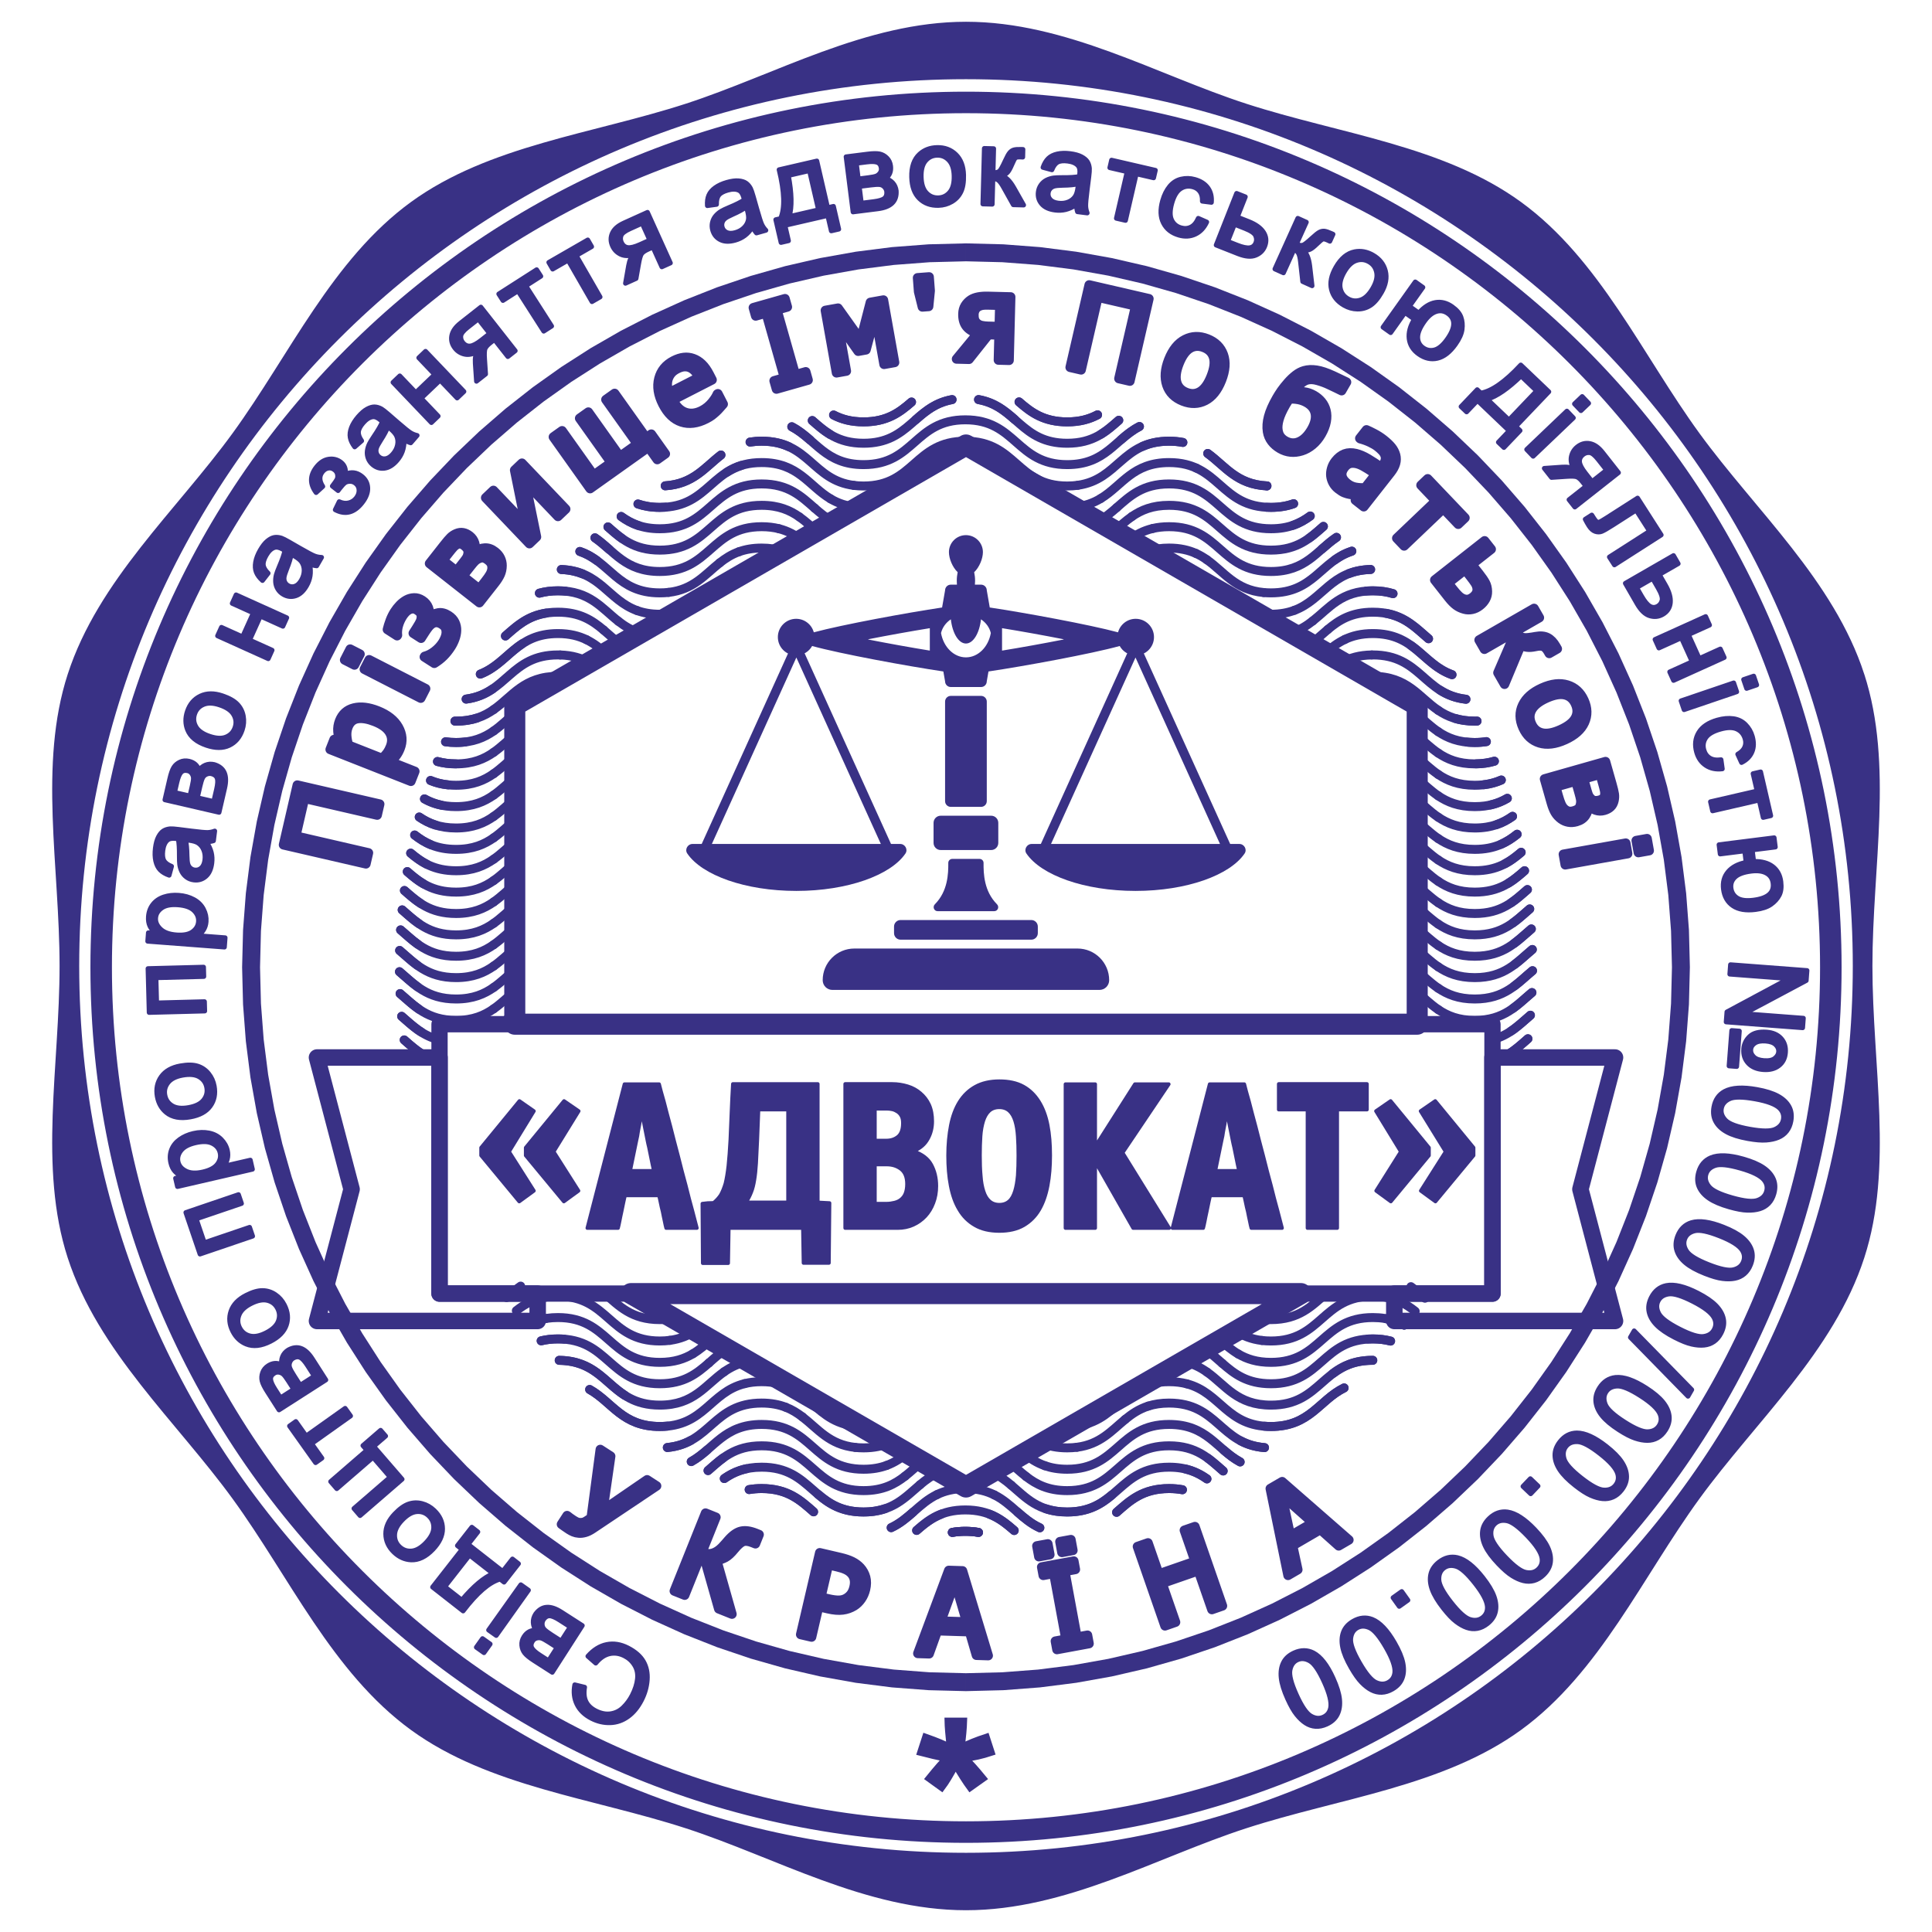 <?xml version="1.0" encoding="UTF-8"?>
<!DOCTYPE svg PUBLIC "-//W3C//DTD SVG 1.1//EN" "http://www.w3.org/Graphics/SVG/1.1/DTD/svg11.dtd">
<!-- Creator: CorelDRAW 2019 (64-Bit) -->
<svg xmlns="http://www.w3.org/2000/svg" xml:space="preserve" width="41mm" height="41mm" version="1.1" style="shape-rendering:geometricPrecision; text-rendering:geometricPrecision; image-rendering:optimizeQuality; fill-rule:evenodd; clip-rule:evenodd"
viewBox="0 0 4100 4100"
 xmlns:xlink="http://www.w3.org/1999/xlink">
 <defs>
  <style type="text/css">
   <![CDATA[
    .str7 {stroke:#393185;stroke-width:15;stroke-miterlimit:22.926}
    .str4 {stroke:#393185;stroke-width:7.62;stroke-miterlimit:22.926}
    .str1 {stroke:#393185;stroke-width:19.02;stroke-linecap:round;stroke-linejoin:round;stroke-miterlimit:22.926}
    .str0 {stroke:#393185;stroke-width:44.66;stroke-linecap:round;stroke-linejoin:round;stroke-miterlimit:22.926}
    .str2 {stroke:#393185;stroke-width:35;stroke-linecap:round;stroke-linejoin:round;stroke-miterlimit:22.926}
    .str6 {stroke:#393185;stroke-width:20;stroke-linecap:round;stroke-linejoin:round;stroke-miterlimit:22.926}
    .str5 {stroke:#393185;stroke-width:10;stroke-linecap:round;stroke-linejoin:round;stroke-miterlimit:22.926}
    .str3 {stroke:#393185;stroke-width:7.62;stroke-linecap:round;stroke-linejoin:round;stroke-miterlimit:22.926}
    .fil3 {fill:none}
    .fil2 {fill:none;fill-rule:nonzero}
    .fil0 {fill:#393185}
    .fil1 {fill:#393185;fill-rule:nonzero}
   ]]>
  </style>
 </defs>
 <g id="Слой_x0020_1">
  <g id="_990747504">
   <g>
    <path class="fil0" d="M1996.99 1343.42c2.88,-11.9 10.43,-22.15 20.86,-29.13 3.32,29.39 16.38,51.36 32,51.36 15.64,0 28.67,-21.97 31.98,-51.36 10.43,6.98 18.02,17.24 20.85,29.13 -5.26,29.5 -26.9,51.6 -52.83,51.6 -25.91,0 -47.56,-22.1 -52.86,-51.6zm260.01 13.73c-42.57,8.38 -89.45,16.84 -130.51,23.53l0 -47.6c41.3,6.72 88.07,15.14 130.51,23.49 0.31,0.07 0.31,0.52 0,0.58zm-283.77 -24.07l0 47.58c-41.1,-6.67 -87.95,-15.13 -130.55,-23.5 -0.31,-0.07 -0.31,-0.52 0,-0.59 42.47,-8.35 89.21,-16.77 130.55,-23.49zm436.89 -19.88c-17.95,0 -32.99,12.17 -37.45,28.68 -61.13,-16.46 -197.32,-41.46 -272.24,-52.69l-6.32 -36.35c0,-3.35 -1.37,-6.37 -3.56,-8.56 -2.19,-2.21 -5.23,-3.56 -8.59,-3.56l-13.05 0c0.24,-2.6 0.37,-5.25 0.37,-7.98 0,-6.62 -0.72,-12.86 -1.92,-18.47 11.05,-10.46 18.54,-28.99 18.54,-42.55 0,-19.92 -16.14,-36.08 -36.05,-36.08 -19.93,0 -36.07,16.16 -36.07,36.08 0,13.56 7.49,32.09 18.53,42.55 -1.19,5.61 -1.87,11.85 -1.87,18.47 0,2.73 0.13,5.38 0.34,7.98l-13.04 0c-3.34,0 -6.39,1.35 -8.57,3.56 -2.19,2.19 -3.56,5.22 -3.56,8.56l-6.33 36.35c-74.91,11.23 -211.11,36.24 -272.25,52.69 -4.47,-16.51 -19.52,-28.68 -37.44,-28.68 -21.46,0 -38.84,17.39 -38.84,38.83 0,21.44 17.38,38.83 38.84,38.83 14.58,0 27.26,-8.05 33.89,-19.95 60.01,16.64 202.76,42.81 278.47,54.05l3.66 20.91c0,3.34 1.37,6.37 3.56,8.58 2.18,2.19 5.23,3.54 8.57,3.54l32.11 0 32.12 0c3.35,0 6.39,-1.35 8.58,-3.54 2.19,-2.21 3.55,-5.24 3.55,-8.58l3.63 -20.91c75.7,-11.24 218.46,-37.41 278.47,-54.05 6.64,11.9 19.32,19.95 33.92,19.95 21.44,0 38.85,-17.38 38.85,-38.83 0,-21.44 -17.41,-38.83 -38.85,-38.83zm-294.37 605.77c-27.67,-27.87 -28.66,-65.03 -28.48,-87.76 0.03,-4.7 -3.8,-8.51 -8.51,-8.51l-57.83 -0.01c-4.71,0 -8.55,3.82 -8.52,8.52 0.18,22.73 -0.82,59.89 -28.44,87.76 -5.44,5.46 -1.85,14.69 5.84,14.69l120.09 0c7.69,0 11.25,-9.23 5.85,-14.69zm-21.64 -218.79l0 -211.28c0,-6.7 -5.44,-12.14 -12.15,-12.14l-64.22 0c-6.7,0 -12.13,5.44 -12.13,12.14l0 211.28c0,6.7 5.43,12.12 12.13,12.12l64.23 0c6.7,0 12.13,-5.42 12.14,-12.12zm24.42 88.64l0 -42.63c0,-8.34 -6.78,-15.12 -15.13,-15.12l-107.12 0c-8.34,0 -15.12,6.78 -15.12,15.12l0 42.63c0,8.33 6.78,15.1 15.12,15.1l107.13 0c8.34,0 15.11,-6.77 15.12,-15.1zm83.89 191.43l0 -13.92c0,-7.68 -6.22,-13.9 -13.91,-13.9l-277.3 0c-7.71,0 -13.93,6.22 -13.93,13.9l0.01 13.92c0,7.69 6.21,13.91 13.92,13.91l277.3 0c7.7,0 13.91,-6.22 13.91,-13.91zm130.8 120.53l-566.72 0c-11.39,0 -20.62,-9.25 -20.62,-20.64l0 0c0,-37.12 30.08,-67.21 67.19,-67.21l473.54 0c37.14,0 67.23,30.09 67.23,67.21l0 0c0,11.39 -9.24,20.64 -20.62,20.64z"/>
    <path class="fil0" d="M1469.7 1791c-10.4,0 -17.06,11.66 -11.22,20.28 31.22,46.02 123.03,79.38 231.49,79.38 108.47,0 200.27,-33.36 231.53,-79.38 5.81,-8.62 -0.82,-20.28 -11.22,-20.28l-440.58 0z"/>
    <g>
     <path class="fil1" d="M1894.16 1798.28c2.24,4.94 0.05,10.77 -4.89,13.01 -4.94,2.24 -10.77,0.05 -13.01,-4.89l17.9 -8.12zm-195.24 -430.81l195.24 430.81 -17.9 8.12 -195.24 -430.81 0 -8.12 17.9 0zm-17.9 8.12c-2.24,-4.94 -0.05,-10.77 4.89,-13.01 4.94,-2.24 10.77,-0.05 13.01,4.89l-17.9 8.12zm-195.21 422.69l195.21 -430.81 17.9 8.12 -195.21 430.81 -17.9 -8.12zm17.9 8.12c-2.24,4.94 -8.07,7.13 -13.01,4.89 -4.94,-2.24 -7.13,-8.07 -4.89,-13.01l17.9 8.12z"/>
    </g>
    <path class="fil0" d="M2189.43 1791c-10.39,0 -17.06,11.66 -11.21,20.28 31.22,46.02 123.03,79.38 231.49,79.38 108.47,0 200.28,-33.36 231.53,-79.38 5.81,-8.62 -0.82,-20.28 -11.21,-20.28l-440.6 0z"/>
    <g>
     <path class="fil1" d="M2613.9 1798.28c2.24,4.94 0.05,10.77 -4.89,13.01 -4.94,2.24 -10.77,0.05 -13.01,-4.89l17.9 -8.12zm-195.24 -430.81l195.24 430.81 -17.9 8.12 -195.24 -430.81 0 -8.12 17.9 0zm-17.9 8.12c-2.24,-4.94 -0.05,-10.77 4.89,-13.01 4.94,-2.24 10.77,-0.05 13.01,4.89l-17.9 8.12zm-195.21 422.69l195.21 -430.81 17.9 8.12 -195.21 430.81 -17.9 -8.12zm17.9 8.12c-2.24,4.94 -8.07,7.13 -13.01,4.89 -4.94,-2.24 -7.13,-8.07 -4.89,-13.01l17.9 8.12z"/>
    </g>
   </g>
   <g>
    <path class="fil2 str0" d="M2049.98 3155.7l-711.01 -410.51 1422.01 0 -711 410.51zm-957.56 -982.2l0 -676.35 957.56 -552.86 957.55 552.86 0 676.35 -1915.11 0z"/>
    <line class="fil2 str1" x1="2688.61" y1="1031.14" x2="2688.62" y2= "1031.14" />
    <g id="_985341760">
     <path class="fil2 str1" d="M1768.98 880.72c16.78,8.75 36.89,14.57 63.61,14.57 49.89,0 76.73,-20.29 101.82,-42.12m228.15 -0.27c25.18,21.93 52.06,42.39 102.16,42.39 27.19,0 47.53,-6.01 64.48,-15"/>
     <path class="fil2 str1" d="M1723.75 892.44c11.86,10.43 23.68,20.9 37.72,29.41m182.03 -31.28c20.91,-18.35 42.4,-36.22 76.95,-42.57m56.16 -0.04c34.52,6.29 56.01,24.04 76.88,42.34m183.14 31.09c13.96,-8.57 25.74,-19.07 37.59,-29.49"/>
     <path class="fil2 str1" d="M1680.28 905.62c14.74,7.73 26.91,17.73 38.73,28.03m660.02 -0.58c11.88,-10.33 24.15,-20.31 39.06,-27.97"/>
     <path class="fil2 str1" d="M1411.64 1030.98c59.7,-3.99 84.03,-39.07 118.34,-65.39m61.77 -27.47c7.56,-1.19 15.72,-1.85 24.63,-1.85 23.66,0 42.14,4.55 57.71,11.67m750.33 -0.52c15.31,-6.81 33.45,-11.15 56.51,-11.15 10.77,0 20.47,0.96 29.32,2.66m52.69 23.37c37.3,26.98 61.28,65.7 125.69,68.85"/>
     <path class="fil2 str1" d="M1353.83 1069.54c13.09,4.48 28.2,7.18 46.38,7.18 4.2,0 8.23,-0.16 12.12,-0.44m129.79 -73.89c9.31,-5.96 19.56,-11.09 31.48,-14.76m965 5.64l0.2 0.1m149.14 83.1c2.99,0.16 6.06,0.25 9.23,0.25 18.98,0 34.63,-2.95 48.12,-7.79"/>
     <path class="fil2 str1" d="M1318.16 1096.02c11,7.97 23.16,14.92 37.85,19.63m1387.16 -0.59c14.48,-4.89 26.48,-11.98 37.38,-20.02"/>
     <path class="fil2 str1" d="M1290.15 1118.17c9.81,8.63 19.54,17.32 30.47,24.96m1457.52 -0.98c10.82,-7.72 20.51,-16.46 30.33,-25.07"/>
     <path class="fil2 str1" d="M1262.57 1141.31c10.95,7.53 20.68,16.15 30.44,24.74m1512.65 -1.12c9.76,-8.59 19.54,-17.16 30.61,-24.6"/>
     <path class="fil2 str1" d="M1230.49 1170.27c13.87,4.75 25.46,11.5 36,19.18m1565.89 -1.04c10.64,-7.59 22.37,-14.21 36.45,-18.77"/>
     <path class="fil2 str1" d="M1191.19 1208.59c17.79,0.72 32.51,4.15 45.28,9.28m1626.3 -0.73c12.94,-4.96 27.89,-8.17 45.94,-8.64"/>
     <path class="fil2 str1" d="M1144.67 1258.8c11.43,-3.16 24.35,-5.01 39.37,-5.01 5.8,0 11.26,0.29 16.47,0.81m1698.76 -0.23c4.49,-0.37 9.19,-0.58 14.11,-0.58 16.56,0 30.57,2.25 42.83,6.02l0.01 0"/>
     <path class="fil2 str1" d="M1072.6 1349.63c23.7,-20.78 46.55,-42.3 86.69,-48.62m1781.84 0.51c42,7.56 64.78,32.05 90.46,53.96"/>
     <path class="fil2 str1" d="M1019.28 1430.59c37.32,-14.63 57.97,-43.92 88.82,-64.24m1886.34 3.49c28.98,20.66 49.73,48.55 86.96,61.94"/>
     <path class="fil2 str1" d="M989.19 1483.6c23.37,-3.11 40.99,-11.28 56.19,-21.57m2010.83 2.7c14.87,9.38 32.16,16.63 54.76,19.21"/>
     <path class="fil2 str1" d="M965.43 1530.3l2.4 0.03c16.87,0 31.11,-2.32 43.54,-6.23m2077.69 0.88c11.73,3.37 25.03,5.35 40.59,5.35l4.86 -0.07"/>
     <path class="fil2 str1" d="M945.5 1574.19c6.92,0.96 14.32,1.5 22.33,1.5 6.89,0 13.32,-0.39 19.39,-1.11m2125.67 0.27c5.3,0.54 10.86,0.84 16.76,0.84 8.93,0 17.08,-0.65 24.66,-1.85"/>
     <path class="fil2 str1" d="M928.38 1616.03c11.38,3.14 24.23,5 39.16,5.02m2164.9 -0.02c14.85,-0.23 27.61,-2.3 38.9,-5.66"/>
     <path class="fil2 str1" d="M913.62 1656.29c10.81,4.55 23.01,7.85 37.32,9.31m2198.01 -0.27c14.22,-1.69 26.32,-5.24 37.06,-9.99"/>
     <path class="fil2 str1" d="M900.79 1695.37c10.42,5.83 22.11,10.55 35.92,13.4m2226.42 -0.51c13.71,-3.1 25.31,-8.07 35.67,-14.12"/>
     <path class="fil2 str1" d="M889.7 1733.83c10.23,6.98 21.53,13.01 34.94,17.18m2250.51 -0.75c13.31,-4.44 24.53,-10.7 34.72,-17.89"/>
     <path class="fil2 str1" d="M879.96 1772.05c10.22,7.98 21.28,15.21 34.41,20.62m2271.03 -0.99c13.01,-5.68 23.99,-13.15 34.2,-21.29"/>
     <path class="fil2 str1" d="M871.48 1810.51c10.4,8.78 21.36,17.07 34.33,23.6m2288.14 -1.19c12.85,-6.8 23.74,-15.31 34.17,-24.23"/>
     <path class="fil2 str1" d="M864.31 1849.69c10.68,9.34 21.6,18.47 34.41,25.93m2302.35 -1.39c12.67,-7.72 23.53,-17.02 34.27,-26.45"/>
     <path class="fil2 str1" d="M858.25 1889.77c11.11,9.77 22.14,19.61 34.98,27.87m2313.36 -1.56c12.67,-8.5 23.65,-18.48 34.84,-28.28"/>
     <path class="fil2 str1" d="M853.47 1930.93c11.56,10.04 22.74,20.41 35.62,29.29m2321.66 -1.66c12.74,-9.11 23.89,-19.61 35.56,-29.65"/>
     <path class="fil2 str1" d="M850.1 1973.39c12.04,10.29 23.46,21.13 36.56,30.49m2326.61 -1.79c12.92,-9.56 24.31,-20.48 36.46,-30.72"/>
     <path class="fil2 str1" d="M848.07 2017.02c12.49,10.55 24.19,21.79 37.61,31.52m2328.61 -1.85c13.24,-9.93 24.91,-21.25 37.53,-31.72"/>
     <path class="fil2 str1" d="M847.76 2062.11c12.89,10.86 24.92,22.49 38.84,32.45m2326.87 -1.91c13.72,-10.18 25.72,-21.89 38.76,-32.67"/>
     <path class="fil2 str1" d="M849.04 2108.56c13.22,11.24 25.63,23.19 40.23,33.22m2321.62 -1.9c14.38,-10.3 26.74,-22.35 40.12,-33.51"/>
     <path class="fil2 str1" d="M852.38 2156.79c13.43,11.62 26.28,23.78 41.77,33.6m2311.9 -1.79c15.3,-10.16 28.11,-22.52 41.74,-34.15"/>
     <path class="fil2 str1" d="M857.78 2206.86c13.52,11.88 26.88,23.91 43.46,33.1m2297.77 -1.6c16.44,-9.63 29.78,-21.99 43.52,-34"/>
     <path class="fil2 str1" d="M1075.01 2753.68c9.61,-8.45 19.18,-16.92 29.93,-24.37m1889.25 1.18c10.64,7.56 20.16,16.09 29.78,24.54"/>
     <path class="fil2 str1" d="M1095.73 2781.47c9.88,-7.75 20.53,-14.81 33.09,-20.21m1841.7 0.85c12.38,5.58 22.93,12.77 32.76,20.6"/>
     <path class="fil2 str1" d="M1119.27 2811.23c11.25,-6 23.97,-10.7 39.21,-13.2m1782.7 0.39c15.04,2.71 27.62,7.6 38.74,13.76"/>
     <path class="fil2 str1" d="M1148.42 2845.44c10.49,-2.56 22.22,-4.03 35.62,-4.03 4.61,0 9.01,0.18 13.25,0.52m1705.6 -0.2c3.39,-0.2 6.87,-0.32 10.49,-0.32 14.29,0 26.68,1.7 37.7,4.57"/>
     <path class="fil2 str1" d="M1186.71 2886.83c73.24,1.08 96.04,46.55 139.08,74.2m1503.39 -46.6c20.84,-15.54 45.62,-27.62 84.12,-27.64"/>
     <path class="fil2 str1" d="M1251.32 2948.71c48.43,27.23 69.51,78.53 148.89,78.53 5.73,0 11.13,-0.29 16.28,-0.79m1266.68 0.22c4.46,0.37 9.12,0.57 14,0.57 82.76,0 102.16,-55.76 155.25,-81.88"/>
     <path class="fil2 str1" d="M1416.16 3071.85c20.05,-1.93 35.99,-7.46 49.73,-14.94m1166.94 0.74c13.95,7.38 30.19,12.75 50.64,14.41"/>
     <path class="fil2 str1" d="M1466.93 3101.71c12.81,-7.13 23.71,-15.95 34.25,-25.08m1095.99 0.86c10.6,9.13 21.6,17.91 34.58,24.94"/>
     <path class="fil2 str1" d="M1502.55 3120.81c10.52,-9.16 20.75,-18.56 32.26,-26.85m1028.8 0.78c11.42,8.34 21.62,17.77 32.15,26.9"/>
     <path class="fil2 str1" d="M1537.07 3137.72c13.12,-9.13 27.99,-16.74 46.84,-20.84m152.4 54.49c23.6,19.92 50.05,37.31 96.28,37.31 17.93,0 32.87,-2.64 45.83,-7.01m341.24 0.27c12.78,4.21 27.49,6.74 45.06,6.74 45.42,0 71.76,-16.79 95.05,-36.25m155.39 -55.15c18.52,4.31 33.18,12 46.15,21.18"/>
     <path class="fil2 str1" d="M1589.84 3161.11c8.09,-1.38 16.88,-2.16 26.54,-2.16 55.45,0 82.46,25.01 110.18,49.37m164.64 33.61c18.31,-8.56 32.6,-20.68 46.64,-33.01m221.84 0.22c14.12,12.39 28.52,24.55 47.03,33.08m162.86 -32.86c28.16,-24.68 55.14,-50.41 111.36,-50.41 10.41,0 19.81,0.9 28.4,2.49"/>
     <path class="fil2 str1" d="M1945.24 3247.78c15.37,-13.44 31.23,-26.44 52.53,-34.67m101.96 0.1c21.3,8.28 37.16,21.32 52.56,34.79"/>
     <path class="fil2 str1" d="M2020.97 3252.02c8.39,-1.51 17.55,-2.35 27.65,-2.35 10.18,0 19.4,0.85 27.85,2.38"/>
    </g>
    <g id="_1311083376">
     <path class="fil2 str1" d="M1768.98 880.72c16.78,8.75 36.89,14.57 63.61,14.57 49.89,0 76.73,-20.29 101.82,-42.12m228.15 -0.27c25.18,21.93 52.06,42.39 102.16,42.39 27.19,0 47.53,-6.01 64.48,-15"/>
     <path class="fil2 str1" d="M1723.75 892.44c27.27,23.99 54.3,48.21 108.84,48.21 97.7,0 107.04,-77.79 187.86,-92.65m56.16 -0.04c81.04,14.77 90.31,92.69 188.11,92.69 54.98,0 82.01,-24.58 109.5,-48.75"/>
     <path class="fil2 str1" d="M1680.28 905.62c50.9,26.69 71.09,80.39 152.31,80.39 108.01,0 108.01,-95.09 216.03,-95.09 108.06,0 108.06,95.09 216.1,95.09 81.8,0 101.74,-54.41 153.37,-80.91"/>
     <path class="fil2 str1" d="M1411.64 1030.98c59.7,-3.99 84.03,-39.07 118.34,-65.39m61.77 -27.47c7.56,-1.19 15.72,-1.85 24.63,-1.85 100.79,0 107.64,82.62 195.66,93.83m475.4 -0.28c86.03,-12.28 93.57,-93.55 193.49,-93.55 10.77,0 20.47,0.96 29.32,2.66m52.69 23.37c37.3,26.98 61.28,65.7 125.69,68.85"/>
     <path class="fil2 str1" d="M1353.83 1069.54c13.09,4.48 28.2,7.18 46.38,7.18 108.09,0 108.09,-95.09 216.17,-95.09 77.94,0 99.7,49.42 146.26,77m515.76 17.54l0.01 0m57.58 -18.32c45.69,-27.72 67.75,-76.22 144.94,-76.22 108.12,0 108.12,95.09 216.24,95.09 18.98,0 34.63,-2.95 48.12,-7.79"/>
     <path class="fil2 str1" d="M1318.16 1096.02c20.42,14.79 44.82,26.07 82.05,26.07 108.09,0 108.09,-95.09 216.17,-95.09 56.85,0 83.81,26.3 112.31,51.23m641.01 -0.92c28.11,-24.66 55.09,-50.31 111.23,-50.31 108.12,0 108.12,95.09 216.24,95.09 38.04,0 62.7,-11.79 83.38,-27.05"/>
     <path class="fil2 str1" d="M1290.15 1118.17c27.69,24.35 54.7,49.28 110.06,49.28 108.09,0 108.09,-95.09 216.17,-95.09 35.95,0 59.95,10.52 79.94,24.56m669.09 29.49l0 -0.01m36.8 -30.32c19.75,-13.62 43.5,-23.72 78.72,-23.72 108.12,0 108.12,95.09 216.24,95.09 56.19,0 83.16,-25.69 111.3,-50.37"/>
     <path class="fil2 str1" d="M1262.57 1141.31c40.95,28.16 64.67,71.5 137.64,71.5 108.09,0 108.09,-95.09 216.17,-95.09 13.79,0 25.81,1.56 36.53,4.26m793.37 -0.46c10.24,-2.42 21.66,-3.8 34.65,-3.8 108.12,0 108.12,95.09 216.24,95.09 73.82,0 97.24,-44.35 139.1,-72.48"/>
     <path class="fil2 str1" d="M1230.49 1170.27c64.7,22.16 79.84,87.9 169.72,87.9 6.58,0 12.75,-0.36 18.57,-1.02m108.51 -62.65c11.89,-9.41 24.87,-17.85 40.9,-23.61m870.73 -2.04l0.01 0m98.98 5.58c8.51,3.82 16.15,8.41 23.28,13.44m120.56 69.6c4.9,0.45 10.01,0.7 15.42,0.7 90.75,0 105.32,-67.03 171.66,-88.53"/>
     <path class="fil2 str1" d="M1191.19 1208.59c82.78,3.37 99.32,65.01 160.8,87.12m1161.04 -84.07l0.03 0.01m74.48 43l0.04 0.03m79.86 46.11l0.03 0.01m79.52 -5.67c60.78,-22.82 77.46,-84.43 161.72,-86.63"/>
     <path class="fil2 str1" d="M1144.67 1258.8c11.43,-3.16 24.35,-5.01 39.37,-5.01 67.34,0 92.73,36.91 128.43,64.74m1427.74 24.28l0.02 -0.01m45.78 -25.14c35.14,-27.73 60.7,-63.87 127.37,-63.87 16.56,0 30.57,2.25 42.83,6.02l0.01 0"/>
     <path class="fil2 str1" d="M1072.6 1349.63c28.18,-24.71 55.16,-50.47 111.44,-50.47 46.51,0 73,17.61 96.71,37.68m1500.64 29.75l0.02 -0.01m36.28 -30.63c23.45,-19.7 49.85,-36.79 95.69,-36.79 60.75,0 87.38,30.02 118.21,56.32"/>
     <path class="fil2 str1" d="M1019.28 1430.59c60.55,-23.73 77.21,-86.07 164.76,-86.07 25.2,0 44.53,5.17 60.72,13.1m1568.56 27.4l0.01 -0.01m40.73 -28.06c15.9,-7.54 34.83,-12.43 59.32,-12.43 89.1,0 104.81,64.52 168.02,87.26"/>
     <path class="fil2 str1" d="M989.19 1483.6c87.25,-11.6 94.37,-93.71 194.85,-93.71l4.71 0.07m1659.56 15.26l0.02 -0.01m62.84 -15.29l2.21 -0.03c101.54,-0.01 107.76,83.79 197.59,94.05"/>
     <path class="fil2 str1" d="M965.43 1530.3l2.4 0.03c35.95,0 59.94,-10.53 79.93,-24.57m1853.32 -70.07l0.03 0m151.12 71.81c19.5,13.16 42.96,22.83 77.42,22.83l4.86 -0.07"/>
     <path class="fil2 str1" d="M945.5 1574.19c6.92,0.96 14.32,1.5 22.33,1.5 35.95,0 59.94,-10.53 79.93,-24.57m1959.77 -35.05l0.04 0.04m44.66 36.75c19.5,13.16 42.96,22.83 77.42,22.83 8.93,0 17.08,-0.65 24.66,-1.85"/>
     <path class="fil2 str1" d="M928.38 1616.03c11.45,3.16 24.4,5.02 39.45,5.02 35.95,0 59.94,-10.52 79.93,-24.57m1959.77 -35.05l0.04 0.03m44.66 36.76c19.5,13.16 42.96,22.83 77.42,22.83 16.05,0 29.7,-2.11 41.69,-5.68"/>
     <path class="fil2 str1" d="M913.62 1656.29c14.83,6.24 32.3,10.14 54.21,10.14 35.95,0 59.94,-10.53 79.93,-24.57m1959.77 -35.05l0.04 0.03m44.66 36.76c19.5,13.16 42.96,22.83 77.42,22.83 22.99,0 41.06,-4.32 56.36,-11.09"/>
     <path class="fil2 str1" d="M900.79 1695.37c17.46,9.76 38.47,16.41 67.04,16.41 35.95,0 59.94,-10.53 79.93,-24.57m1959.77 -35.05l0.04 0.04m44.66 36.75c19.5,13.16 42.96,22.83 77.42,22.83 29.74,0 51.29,-7.2 69.15,-17.64"/>
     <path class="fil2 str1" d="M889.7 1733.83c19.64,13.4 43.25,23.3 78.13,23.3 35.95,0 59.94,-10.52 79.93,-24.56m1959.77 -35.05l0.04 0.04m44.66 36.75c19.5,13.16 42.96,22.82 77.42,22.82 36.13,0 60.17,-10.62 80.22,-24.76"/>
     <path class="fil2 str1" d="M879.96 1772.05c21.64,16.89 47.03,30.44 87.87,30.44 35.95,0 59.94,-10.53 79.93,-24.57m1959.77 -35.05l0.04 0.04m44.66 36.75c19.5,13.16 42.96,22.83 77.42,22.83 42.14,0 67.85,-14.47 89.95,-32.1"/>
     <path class="fil2 str1" d="M871.48 1810.51c23.61,19.93 50.08,37.34 96.35,37.34 35.95,0 59.94,-10.53 79.93,-24.57m1959.77 -35.05l0.04 0.04m44.66 36.75c19.5,13.16 42.96,22.83 77.42,22.83 47.67,0 74.3,-18.5 98.47,-39.16"/>
     <path class="fil2 str1" d="M864.31 1849.69c25.57,22.36 52.51,43.52 103.52,43.52 35.95,0 59.94,-10.53 79.93,-24.57m1959.77 -35.05l0.04 0.04m44.66 36.75c19.5,13.16 42.96,22.83 77.42,22.83 52.44,0 79.43,-22.38 105.69,-45.43"/>
     <path class="fil2 str1" d="M858.25 1889.77c27.51,24.19 54.55,48.82 109.58,48.82 35.95,0 59.94,-10.52 79.93,-24.57m1959.77 -35.05l0.04 0.03m44.66 36.76c19.5,13.16 42.96,22.83 77.42,22.83 56.51,0 83.47,-26 111.78,-50.79"/>
     <path class="fil2 str1" d="M853.47 1930.93c29.28,25.44 56.14,53.02 114.36,53.02 35.95,0 59.94,-10.52 79.93,-24.57m1959.77 -35.05l0.04 0.03m44.66 36.76c19.5,13.16 42.96,22.83 77.42,22.83 59.75,0 86.47,-29.06 116.66,-55.04"/>
     <path class="fil2 str1" d="M850.1 1973.39c30.64,26.2 57.29,55.92 117.73,55.92 35.95,0 59.94,-10.52 79.93,-24.57m1959.77 -35.05l0.04 0.03m44.66 36.76c19.5,13.16 42.96,22.83 77.42,22.83 61.99,0 88.43,-31.27 120.08,-57.94"/>
     <path class="fil2 str1" d="M848.07 2017.02c31.5,26.61 57.99,57.64 119.76,57.64 35.95,0 59.94,-10.53 79.93,-24.57m1959.77 -35.05l0.04 0.04m44.66 36.75c19.5,13.16 42.96,22.83 77.42,22.83 63.34,0 89.57,-32.65 122.17,-59.69"/>
     <path class="fil2 str1" d="M847.76 2062.11c31.64,26.67 58.09,57.91 120.07,57.91 35.95,0 59.94,-10.53 79.93,-24.57m1959.77 -35.05l0.04 0.04m44.66 36.75c19.5,13.16 42.96,22.83 77.42,22.83 63.61,0 89.79,-32.93 122.59,-60.04"/>
     <path class="fil2 str1" d="M849.04 2108.56c31.09,26.42 57.66,56.81 118.79,56.81 35.95,0 59.94,-10.52 79.93,-24.56m1959.77 -35.05l0.04 0.04m44.66 36.75c19.5,13.16 42.96,22.82 77.42,22.82 62.81,0 89.12,-32.11 121.36,-59"/>
     <path class="fil2 str1" d="M852.38 2156.79c23.06,19.96 44.39,41.46 80.36,50.07m2074.79 -55.73l0.04 0.04m159.69 55.06c35.84,-9.36 56.95,-31.66 80.55,-51.8"/>
     <path class="fil2 str1" d="M857.81 2206.89c15.72,13.81 31.22,27.81 51.82,37.33m2278.19 0c21.83,-10.09 37.94,-25.2 54.64,-39.8"/>
     <line class="fil2 str1" x1="2669.39" y1="2798.07" x2="2669.41" y2= "2798.08" />
     <path class="fil2 str1" d="M1141.04 2756.76c12.3,-3.8 26.37,-6.05 43,-6.05 108.09,0 108.09,95.08 216.17,95.08 7.62,0 14.68,-0.49 21.3,-1.37m1201.28 -19.45l0.02 0.01m55.18 19.72c6,0.7 12.38,1.09 19.18,1.09 108.08,0 108.08,-95.08 216.21,-95.08 17.8,0 32.67,2.56 45.57,6.87"/>
     <path class="fil2 str1" d="M1119.33 2811.2c5.62,-2.99 11.6,-5.67 18.09,-7.9m3.62 -1.18c12.3,-3.81 26.37,-6.07 43,-6.07 108.09,0 108.09,95.1 216.17,95.1 30.43,0 52.29,-7.54 70.41,-18.37m1119.02 -28.66l0.01 0.01m38.39 29.41c17.87,10.42 39.42,17.61 69.13,17.61 108.08,0 108.08,-95.1 216.21,-95.1 17.81,0 32.67,2.59 45.57,6.89m1.07 0.36c7.16,2.46 13.72,5.46 19.84,8.84"/>
     <path class="fil2 str1" d="M1148.44 2845.44c10.48,-2.56 22.21,-4.03 35.6,-4.03 108.09,0 108.09,95.1 216.17,95.1 51.5,0 78.46,-21.58 104.26,-44.19m1052.23 -29.19l0.01 0.01m37.21 30.1c25.5,22.27 52.44,43.27 103.25,43.27 108.08,0 108.08,-95.1 216.21,-95.1 14.28,0 26.65,1.69 37.67,4.56"/>
     <path class="fil2 str1" d="M1186.73 2886.83c105.4,1.57 106.31,95.06 213.48,95.06 72.41,0 96.31,-42.66 136.69,-70.84m974 -21.47l0.02 0m50.7 22.31c39.68,28.17 63.84,70 135.55,70 108.05,0 108.08,-95.04 216.11,-95.1"/>
     <path class="fil2 str1" d="M1251.32 2948.71c48.42,27.23 69.51,78.53 148.89,78.53 94.59,0 106.39,-72.82 180.31,-91.01m692.3 90.81l0.01 0m245.8 -90.33c72.3,18.93 84.71,90.53 178.54,90.53 82.74,0 102.16,-55.74 155.22,-81.87"/>
     <path class="fil2 str1" d="M1416.15 3071.85c92.43,-8.87 97.75,-94.34 200.23,-94.34 20.28,0 36.75,3.34 50.85,8.78m35.54 20.53c33.15,25.42 57,59 112.37,64.87m395.95 -9.01l0.01 0m74.4 8.62c49.17,-6.34 72.99,-34.95 102.08,-58.93m49.29 -28.46c12.55,-4.01 26.95,-6.4 44.06,-6.4 103.36,0 107.92,86.89 202.57,94.55"/>
     <path class="fil2 str1" d="M1466.93 3101.71c48.82,-27.16 69.76,-78.84 149.45,-78.84 108.12,0 108.12,95.09 216.21,95.09 19.3,0 35.14,-3.05 48.77,-8.03m336.21 0.6c13.26,4.63 28.62,7.43 47.15,7.43 108.13,0 108.13,-95.09 216.21,-95.09 80.44,0 101.05,52.62 150.83,79.57"/>
     <path class="fil2 str1" d="M1502.6 3120.77c29.06,-25.32 55.95,-52.54 113.78,-52.54 108.12,0 108.12,95.09 216.21,95.09 40.98,0 66.42,-13.7 88.1,-30.69m220.91 -29.83l0 0.01m36.14 30.71c21.44,16.57 46.7,29.8 86.98,29.8 108.13,0 108.13,-95.09 216.21,-95.09 58.5,0 85.35,27.84 114.8,53.39"/>
     <path class="fil2 str1" d="M1537.06 3137.72c19.86,-13.82 43.73,-24.14 79.32,-24.14 108.12,0 108.12,95.1 216.21,95.1 61.79,-0.01 88.23,-31.13 119.77,-57.76m151.9 -26.56l0.01 0m41.73 27.49c31.07,26.43 57.63,56.83 118.72,56.83 108.13,-0.01 108.13,-95.1 216.21,-95.1 36.22,0 60.32,10.69 80.4,24.89"/>
     <path class="fil2 str1" d="M1589.83 3161.11c8.09,-1.38 16.89,-2.16 26.55,-2.16 55.45,0 82.46,25.01 110.19,49.38m164.61 33.61c38.53,-18.02 59.23,-51.74 97.31,-70.16m121.74 0.72c37.36,18.67 58.05,52.01 96.5,69.73m162.84 -32.87c28.16,-24.68 55.14,-50.41 111.36,-50.41 10.42,0 19.82,0.9 28.42,2.49"/>
     <path class="fil2 str1" d="M1945.23 3247.79c25.55,-22.34 52.46,-43.48 103.39,-43.48 51.12,0 78.05,21.28 103.68,43.7"/>
     <path class="fil2 str1" d="M2021.01 3252.01c8.38,-1.5 17.53,-2.34 27.61,-2.34 10.19,0 19.41,0.85 27.87,2.38"/>
    </g>
    <g id="_988408336">
     <path class="fil2 str1" d="M1812.04 1030.1c6.41,0.81 13.22,1.27 20.55,1.27 108.01,-0.01 108.01,-95.1 216.03,-95.1 108.06,0 108.06,95.1 216.1,95.1 8.16,0 15.7,-0.55 22.72,-1.55"/>
     <path class="fil2 str1" d="M1762.64 1058.63c15.69,9.3 34.21,16.1 58.63,17.71m457.14 -0.17c23.94,-1.94 42.11,-8.93 57.58,-18.32"/>
     <path class="fil2 str1" d="M1728.69 1078.23c12.06,10.55 24.4,20.85 39.39,28.82m562.53 -0.74c14.81,-8.1 27.06,-18.45 39.09,-29"/>
     <path class="fil2 str1" d="M1696.32 1096.92c13.2,9.27 24.66,20.07 36.66,30.39m632.43 -0.91c11.98,-10.36 23.48,-21.14 36.8,-30.32"/>
     <path class="fil2 str1" d="M1652.91 1121.98c19.48,4.9 34.65,13.6 48.17,23.75m696.33 -0.85c13.65,-10.1 29.04,-18.68 48.87,-23.36"/>
     <path class="fil2 str1" d="M1418.78 1257.15c53.06,-6.03 76.97,-37.7 108.51,-62.65m40.9 -23.61c13.5,-4.86 29.17,-7.81 48.19,-7.81 16.97,0 31.27,2.34 43.75,6.29m778.8 -0.52c12.06,-3.63 25.82,-5.77 42,-5.77 23.29,0 41.56,4.42 56.98,11.35m23.28 13.44c36.94,26.05 60.32,64.04 120.56,69.6"/>
     <path class="fil2 str1" d="M1351.99 1295.71c13.51,4.86 29.19,7.82 48.22,7.82 12.64,0 23.78,-1.31 33.81,-3.61m70.76 -40.85c23.1,-20.25 45.35,-41.24 83.52,-48.22m924.76 0.8c33.04,7.1 53.91,24.92 74.48,43m79.93 46.15c8.95,1.75 18.77,2.73 29.7,2.73 19.79,0 35.95,-3.2 49.82,-8.4"/>
     <path class="fil2 str1" d="M1312.47 1318.53c13.18,10.27 27.77,19.3 46.39,24.78m1381.37 -0.51c18.32,-5.69 32.71,-14.83 45.78,-25.14"/>
     <path class="fil2 str1" d="M1280.75 1336.84c12.08,10.22 23.46,21.09 36.37,30.58m1464.29 -0.84c12.82,-9.57 24.16,-20.45 36.28,-30.63"/>
     <path class="fil2 str1" d="M1244.76 1357.62c15.52,7.6 28.16,17.74 40.33,28.29m1528.24 -0.9c12.23,-10.54 25,-20.6 40.73,-28.06"/>
     <path class="fil2 str1" d="M1188.75 1389.96c25.83,0.68 45.32,6.94 61.66,15.97m1597.92 -0.72c16.61,-8.91 36.47,-14.96 62.84,-15.29"/>
     <path class="fil2 str1" d="M1047.76 1505.76c40.11,-28.18 64.12,-70.52 136.28,-70.52 5.08,0 9.92,0.21 14.55,0.61m1702.52 -0.16c3.93,-0.28 8.01,-0.45 12.27,-0.45 73.69,0 97.18,44.12 138.85,72.26"/>
     <path class="fil2 str1" d="M1047.76 1551.12c16.09,-11.31 29.6,-24.88 44.66,-37.1m1915.15 2.09c14.83,12.3 28.36,25.75 44.66,36.75"/>
     <path class="fil2 str1" d="M1047.76 1596.48c16.09,-11.3 29.6,-24.88 44.66,-37.1m1915.15 2.08c14.83,12.3 28.36,25.75 44.66,36.76"/>
     <path class="fil2 str1" d="M1047.76 1641.86c16.09,-11.31 29.6,-24.89 44.66,-37.11m1915.15 2.09c14.83,12.3 28.36,25.75 44.66,36.76"/>
     <path class="fil2 str1" d="M1047.76 1687.21c16.09,-11.31 29.6,-24.88 44.66,-37.1m1915.15 2.09c14.83,12.3 28.36,25.75 44.66,36.75"/>
     <path class="fil2 str1" d="M1047.76 1732.57c16.09,-11.3 29.6,-24.89 44.66,-37.1m1915.15 2.09c14.83,12.3 28.36,25.75 44.66,36.75"/>
     <path class="fil2 str1" d="M1047.76 1777.92c16.09,-11.31 29.6,-24.88 44.66,-37.1m1915.15 2.09c14.83,12.3 28.36,25.75 44.66,36.75"/>
     <path class="fil2 str1" d="M1047.76 1823.28c16.09,-11.31 29.6,-24.88 44.66,-37.1m1915.15 2.09c14.83,12.3 28.36,25.75 44.66,36.75"/>
     <path class="fil2 str1" d="M1047.76 1868.64c16.09,-11.31 29.6,-24.88 44.66,-37.1m1915.15 2.09c14.83,12.3 28.36,25.75 44.66,36.75"/>
     <path class="fil2 str1" d="M1047.76 1914.02c16.09,-11.3 29.6,-24.88 44.66,-37.1m1915.15 2.08c14.83,12.3 28.36,25.75 44.66,36.76"/>
     <path class="fil2 str1" d="M1047.76 1959.38c16.09,-11.3 29.6,-24.88 44.66,-37.1m1915.15 2.08c14.83,12.3 28.36,25.75 44.66,36.76"/>
     <path class="fil2 str1" d="M1047.76 2004.74c16.09,-11.3 29.6,-24.88 44.66,-37.1m1915.15 2.08c14.83,12.3 28.36,25.75 44.66,36.76"/>
     <path class="fil2 str1" d="M1047.76 2050.09c16.09,-11.31 29.6,-24.88 44.66,-37.1m1915.15 2.09c14.83,12.3 28.36,25.75 44.66,36.75"/>
     <path class="fil2 str1" d="M1047.76 2095.45c16.09,-11.31 29.6,-24.88 44.66,-37.1m1915.15 2.09c14.83,12.3 28.36,25.75 44.66,36.75"/>
     <path class="fil2 str1" d="M1047.76 2140.81c16.09,-11.3 29.6,-24.87 44.66,-37.09m1915.15 2.08c14.83,12.3 28.36,25.75 44.66,36.75"/>
     <path class="fil2 str1" d="M1064.05 2173.5c9.55,-8.05 18.63,-16.52 28.37,-24.42m1915.15 2.09c8.79,7.29 17.12,14.98 25.84,22.33"/>
     <path class="fil2 str1" d="M1283.31 2745.19c30.3,26.04 57,55.24 116.9,55.24 10.94,0 20.76,-0.99 29.7,-2.74m1239.5 0.39c8.42,1.51 17.61,2.35 27.76,2.35 59.9,0 86.6,-29.2 116.91,-55.24"/>
     <path class="fil2 str1" d="M1421.51 2844.42c22.39,-2.97 39.51,-10.57 54.28,-20.24m1147.02 0.8c14.96,9.59 32.36,17.04 55.18,19.72"/>
     <path class="fil2 str1" d="M1470.62 2872.78c14.24,-8.51 26.17,-19.05 38.12,-29.57m1080.91 0.92c11.97,10.53 23.99,21.01 38.39,29.41"/>
     <path class="fil2 str1" d="M1504.47 2892.32c11.94,-10.46 23.64,-21.13 37.4,-29.98m1014.84 0.8c13.63,8.95 25.26,19.67 37.21,30.1"/>
     <path class="fil2 str1" d="M1536.9 2911.05c14.19,-9.9 30.41,-18.02 51.48,-21.86m922.54 0.39c20.7,4.1 36.67,12.34 50.7,22.31"/>
     <path class="fil2 str1" d="M1580.52 2936.23c10.54,-2.6 22.36,-4.08 35.86,-4.08 106.34,0 108.1,91.99 210.97,95.01m445.48 -0.12c100.08,-4.64 102.8,-94.89 208.1,-94.89 14.29,0 26.69,1.67 37.7,4.56"/>
     <path class="fil2 str1" d="M1667.23 2986.29c13.65,5.26 25.05,12.49 35.54,20.53m112.37 64.87c5.5,0.58 11.29,0.91 17.45,0.91 22.38,0 40.12,-4.09 55.15,-10.57m323.36 0.65c14.71,6.1 31.99,9.92 53.62,9.92 7.42,0 14.31,-0.47 20.78,-1.3m102.08 -58.93c14.05,-11.58 29.34,-22.08 49.29,-28.46"/>
     <path class="fil2 str1" d="M1881.36 3109.93c17.35,-6.35 31.13,-15.84 43.84,-26.27m248 0.9c12.81,10.4 26.74,19.81 44.37,25.97"/>
     <path class="fil2 str1" d="M1920.69 3132.63c12.52,-9.81 23.81,-20.72 36.1,-30.73m184.81 0.91c12.24,10.07 23.53,20.96 36.14,30.71"/>
     <path class="fil2 str1" d="M1952.36 3150.92c12.44,-10.51 25.67,-20.3 42.18,-27.23m109.73 0.67c16.27,7.09 29.36,16.97 41.73,27.49"/>
     <path class="fil2 str1" d="M1988.49 3171.78c16.06,-7.78 35.23,-12.83 60.13,-12.83 25.67,0 45.24,5.37 61.61,13.55"/>
    </g>
    <g>
     <path class="fil1" d="M2022.61 3261.37c-5.16,0.92 -10.12,-2.52 -11.04,-7.68 -0.92,-5.16 2.52,-10.12 7.68,-11.04l3.36 18.72zm26 -21.22l0 19.02 0 0 -0.9 0 -0.88 0.01 -0.89 0.01 -0.87 0.02 -0.87 0.01 -0.87 0.03 -0.91 0.03 -0.8 0.03 -0.85 0.05 -0.89 0.04 -0.78 0.04 -0.89 0.06 -0.82 0.05 -0.76 0.06 -0.88 0.07 -0.79 0.06 -0.81 0.08 -0.85 0.08 -0.79 0.07 -0.74 0.08 -0.77 0.09 -0.83 0.1 -0.78 0.09 -0.75 0.11 -0.83 0.1 -0.74 0.11 -0.7 0.1 -0.79 0.13 -0.81 0.12 -0.67 0.1 -0.72 0.13 -0.77 0.14 -3.36 -18.72 0.81 -0.14 0.86 -0.15 0.93 -0.16 0.81 -0.12 0.81 -0.13 0.94 -0.14 0.88 -0.11 0.83 -0.12 0.89 -0.11 0.9 -0.11 0.83 -0.1 0.91 -0.11 0.96 -0.1 0.91 -0.09 0.87 -0.08 0.91 -0.08 0.93 -0.08 0.88 -0.07 0.98 -0.08 0.94 -0.05 0.89 -0.06 1 -0.06 0.91 -0.04 0.95 -0.05 1.02 -0.03 0.91 -0.03 0.97 -0.03 0.97 -0.03 0.99 -0.02 0.99 -0.01 0.98 -0.01 1 0 0 0zm0 0c5.25,0 9.51,4.26 9.51,9.51 0,5.25 -4.26,9.51 -9.51,9.51l0 -19.02zm29.56 2.53l-3.38 18.72 -0.75 -0.13 -0.74 -0.13 -0.74 -0.12 -0.8 -0.13 -0.74 -0.12 -0.7 -0.1 -0.81 -0.11 -0.82 -0.12 -0.72 -0.1 -0.77 -0.09 -0.84 -0.1 -0.79 -0.09 -0.73 -0.08 -0.86 -0.08 -0.8 -0.08 -0.81 -0.07 -0.86 -0.08 -0.77 -0.06 -0.83 -0.05 -0.87 -0.06 -0.84 -0.06 -0.78 -0.04 -0.86 -0.04 -0.91 -0.04 -0.85 -0.04 -0.87 -0.03 -0.87 -0.03 -0.87 -0.01 -0.89 -0.02 -0.89 -0.01 -0.9 -0.01 -0.9 0 0 -19.02 1 0 1 0.01 0.99 0.01 0.99 0.02 0.99 0.03 0.97 0.03 0.97 0.03 0.97 0.04 0.91 0.04 0.96 0.04 1 0.06 0.96 0.06 0.89 0.06 0.93 0.07 0.99 0.08 0.88 0.08 0.93 0.07 0.92 0.1 0.86 0.08 0.97 0.1 0.91 0.11 0.84 0.1 0.91 0.11 0.94 0.12 0.84 0.12 0.83 0.11 0.94 0.14 0.88 0.14 0.82 0.13 0.86 0.14 0.86 0.15 0.85 0.15zm0 0c5.16,0.93 8.6,5.89 7.67,11.05 -0.93,5.16 -5.89,8.6 -11.05,7.67l3.38 -18.72z"/>
    </g>
    <path class="fil2" d="M2049.98 847.61c-664.04,0 -1202.39,538.33 -1202.39,1202.39 0,664.05 538.35,1202.38 1202.39,1202.38 664.07,0 1202.38,-538.33 1202.38,-1202.38 0,-664.06 -538.31,-1202.39 -1202.38,-1202.39l0 0zm0 38.04c642.06,0 1164.35,522.32 1164.35,1164.35 0.01,642.02 -522.29,1164.34 -1164.35,1164.34 -642.02,0 -1164.32,-522.32 -1164.32,-1164.34 0,-642.03 522.3,-1164.35 1164.32,-1164.35z"/>
    <g>
     <path class="fil2 str2" d="M3427.31 2803.3l-73.43 -279.54 73.43 -279.54 -260.05 0 0 500.97 -208.31 0 0 58.11 468.36 0zm-2754.61 0l73.42 -279.54 -73.42 -279.54 260.04 0 0 500.97 208.3 0 0 58.11 -468.34 0z"/>
    </g>
    <g>
     <path class="fil1" d="M915.46 2745.19l0 -571.69 34.56 0 0 571.69 -17.28 17.28 -17.28 -17.28zm34.56 0c0,9.54 -7.74,17.28 -17.28,17.28 -9.54,0 -17.28,-7.74 -17.28,-17.28l34.56 0zm2217.24 17.28l-2234.52 0 0 -34.56 2234.52 0 17.28 17.28 -17.28 17.28zm0 -34.56c9.54,0 17.28,7.74 17.28,17.28 0,9.54 -7.74,17.28 -17.28,17.28l0 -34.56zm17.28 -554.41l0 571.69 -34.56 0 0 -571.69 17.28 -17.28 17.28 17.28zm-34.56 0c0,-9.54 7.74,-17.28 17.28,-17.28 9.54,0 17.28,7.74 17.28,17.28l-34.56 0zm-2217.24 -17.28l2234.52 0 0 34.56 -2234.52 0 -17.28 -17.28 17.28 -17.28zm0 34.56c-9.54,0 -17.28,-7.74 -17.28,-17.28 0,-9.54 7.74,-17.28 17.28,-17.28l0 34.56z"/>
    </g>
   </g>
   <g>
    <path class="fil0 str3" d="M1115.6 2452.07l80.97 97.77 31.13 -22.77 -52.72 -83.04 53.14 -86.16 -31.13 -21.43 -81.39 99.11 0 16.52zm-94.66 0l80.96 97.77 31.14 -22.77 -52.73 -83.04 52.73 -86.16 -30.72 -21.43 -81.38 99.11 0 16.52z"/>
    <path class="fil0 str3" d="M1398.35 2536.92c0.83,3.12 2.07,8.03 3.32,14.28 1.25,6.7 2.9,13.39 4.57,20.09 1.24,7.15 2.91,13.85 4.15,20.09 1.25,6.7 2.49,11.61 3.32,14.74l65.18 0c-2.07,-8.49 -5.39,-20.54 -9.54,-36.62 -4.57,-16.07 -9.14,-33.92 -14.12,-54.01 -5.4,-19.65 -10.8,-40.19 -16.19,-62.06 -5.81,-21.88 -11.21,-42.41 -16.19,-62.5 -5.4,-19.64 -9.97,-37.5 -14.12,-53.58 -4.56,-15.62 -7.89,-28.12 -9.96,-36.6l-73.49 0 -78.89 305.37 65.18 0c0.84,-3.13 2.08,-8.04 3.33,-14.74 1.24,-6.24 2.49,-12.94 4.15,-20.09 1.25,-6.7 2.91,-13.39 4.15,-20.09 1.25,-6.25 2.49,-11.15 3.32,-14.28l71.83 0zm-61.03 -52.24l12.87 -62.5c0.41,-2.23 1.24,-6.25 2.48,-11.61 0.84,-5.36 1.67,-11.16 2.91,-16.96 1.25,-5.81 2.08,-11.17 2.91,-16.52 0.83,-5.36 1.66,-9.38 2.07,-11.61l2.5 0 11.21 56.26c0.42,3.11 1.66,7.13 2.91,12.94 1.24,5.81 2.49,12.06 3.73,18.3 1.25,6.7 2.49,12.51 3.74,18.31 1.24,5.8 2.08,10.27 2.9,13.39l-50.23 0z"/>
    <path class="fil0 str3" d="M1672.36 2354.77l0 196.88 -89.27 0c4.56,-7.15 8.31,-14.28 11.2,-21.88 2.91,-7.14 4.99,-15.62 6.65,-25.89 1.66,-9.83 2.91,-21.43 3.74,-35.27 0.83,-13.84 1.66,-30.36 2.49,-50.45l2.49 -63.39 62.7 0zm31.55 251.35l1.25 74.1 53.97 0 1.24 -127.23 -24.91 -1.34 0 -251.35 -180.19 0c-1.24,19.64 -2.08,39.28 -2.91,58.93 -0.82,20.09 -1.66,39.74 -2.49,59.38 -1.24,21.88 -2.49,40.18 -4.15,55.35 -1.66,14.74 -3.73,27.24 -6.22,37.51 -2.91,9.82 -6.24,17.86 -9.97,24.56 -4.16,6.24 -9.14,11.6 -14.95,16.51 -3.74,0.45 -7.89,0.45 -12.03,0.45 -4.16,0.44 -8.31,0.89 -12.05,1.34l0.83 126.34 53.97 0 1.25 -74.55 157.36 0z"/>
    <path class="fil0 str3" d="M1939.74 2442.27c13.7,-5.8 23.25,-14.29 29.48,-25.89 6.23,-11.17 9.13,-23.67 9.13,-36.61 0,-13.4 -2.07,-25 -6.64,-35.27 -4.56,-9.83 -10.8,-17.86 -18.69,-24.56 -7.88,-6.7 -16.6,-11.6 -26.98,-14.73 -10.38,-3.12 -21.17,-4.91 -32.39,-4.91l-100.06 0 0 305.82 111.28 0c12.04,0 22.83,-2.23 32.8,-6.7 9.96,-4.47 18.68,-10.72 26.15,-18.75 7.06,-7.59 12.88,-16.96 17.02,-28.13 4.15,-10.72 6.24,-22.77 6.24,-35.71 0,-16.97 -3.74,-32.15 -10.8,-45.09 -7.06,-12.95 -19.51,-22.33 -36.54,-28.13l0 -1.34zm-18.27 90.63c-2.07,5.35 -5.4,9.37 -9.13,12.5 -3.74,3.12 -8.31,5.35 -13.71,6.69 -5.4,1.34 -11.2,2.24 -17.02,2.24l-24.91 0 0 -83.05 24.91 0c12.04,0 22.01,3.13 30.73,9.83 8.31,6.7 12.46,16.96 12.46,31.7 0,8.03 -1.25,14.73 -3.33,20.09l0 0zm-15.36 -120.99c-7.06,5.81 -15.36,8.49 -25.32,8.49l-24.09 0 0 -67.42 26.16 0c3.32,0 7.06,0.45 11.21,1.34 3.74,0.89 7.47,2.67 10.8,4.91 3.32,2.23 6.22,5.36 8.29,9.38 2.09,4.02 2.91,8.93 2.91,14.73 0,13.39 -3.31,22.76 -9.96,28.57l0 0z"/>
    <path class="fil0 str3" d="M2172.26 2600.31c13.7,-8.04 24.92,-19.19 33.21,-33.49 8.31,-14.28 14.13,-31.24 17.86,-50.88 3.74,-19.66 5.4,-41.08 5.4,-63.85 0,-23.66 -1.66,-45.09 -5.4,-64.29 -3.73,-19.19 -9.97,-36.16 -18.68,-50 -8.72,-13.84 -19.51,-24.56 -33.22,-32.14 -13.7,-7.59 -30.72,-11.17 -50.65,-11.17 -19.93,0 -36.95,4.02 -50.66,11.62 -13.69,7.58 -24.91,18.3 -33.62,32.13 -8.73,13.85 -14.95,30.81 -18.69,50.01 -3.74,19.19 -5.81,40.62 -5.81,63.84 0,23.21 1.66,44.64 5.4,63.85 3.73,19.64 9.55,36.6 18.26,50.88 8.31,14.3 19.52,25.45 33.64,33.49 13.7,8.04 31.13,12.05 51.48,12.05 20.35,0 37.78,-4.01 51.48,-12.05l0 0zm-30.31 -242.87c5.4,4.91 9.55,12.06 12.46,21.44 2.91,9.37 4.56,20.09 5.4,32.58 0.83,12.51 1.24,25.9 1.24,40.63 0.01,15.63 -0.41,29.47 -1.24,42.42 -1.24,12.94 -2.91,23.65 -5.82,33.03 -2.9,9.38 -6.64,16.52 -12.04,21.43 -5.4,4.91 -12.45,7.59 -21.17,7.59 -8.72,0 -15.78,-2.68 -21.18,-7.59 -5.39,-4.91 -9.55,-11.6 -12.46,-20.98 -2.89,-8.94 -4.98,-19.65 -5.8,-32.6 -1.25,-12.94 -1.67,-27.22 -1.67,-43.3 0,-14.73 0.42,-28.57 1.25,-41.07 0.84,-12.5 2.91,-23.22 5.82,-32.59 2.9,-8.93 7.05,-16.08 12.44,-20.99 5.4,-4.9 12.46,-7.58 21.6,-7.58 8.72,0 15.77,2.68 21.17,7.58l0 0z"/>
    <polygon class="fil0 str3" points="2325.87,2467.72 2404.75,2606.12 2481.15,2606.12 2382.33,2446.29 2480.31,2300.75 2408.49,2300.75 2325.87,2430.66 2324.2,2430.66 2324.2,2300.75 2261.1,2300.75 2261.1,2606.12 2324.2,2606.12 2324.2,2468.17 "/>
    <path class="fil0 str3" d="M2640.16 2536.92c0.84,3.12 2.08,8.03 3.32,14.28 1.25,6.7 2.9,13.39 4.57,20.09 1.24,7.15 2.9,13.85 4.15,20.09 1.25,6.7 2.49,11.61 3.33,14.74l65.18 0c-2.08,-8.49 -5.4,-20.54 -9.55,-36.62 -4.57,-16.07 -9.13,-33.92 -14.12,-54.01 -5.4,-19.65 -10.8,-40.19 -16.19,-62.06 -5.81,-21.88 -11.21,-42.41 -16.19,-62.5 -5.4,-19.64 -9.97,-37.5 -14.12,-53.58 -4.56,-15.62 -7.89,-28.12 -9.96,-36.6l-73.49 0 -78.89 305.37 65.18 0c0.84,-3.13 2.08,-8.04 3.33,-14.74 1.24,-6.24 2.49,-12.94 4.15,-20.09 1.24,-6.7 2.91,-13.39 4.15,-20.09 1.25,-6.25 2.49,-11.15 3.32,-14.28l71.83 0zm-61.03 -52.24l12.87 -62.5c0.41,-2.23 1.24,-6.25 2.49,-11.61 0.83,-5.36 1.66,-11.16 2.9,-16.96 1.25,-5.81 2.08,-11.17 2.91,-16.52 0.84,-5.36 1.66,-9.38 2.08,-11.61l2.49 0 11.21 56.26c0.42,3.11 1.66,7.13 2.9,12.94 1.25,5.81 2.49,12.06 3.74,18.3 1.24,6.7 2.49,12.51 3.73,18.31 1.26,5.8 2.09,10.27 2.91,13.39l-50.23 0z"/>
    <polygon class="fil0 str3" points="2837.79,2354.77 2900.91,2354.77 2900.91,2300.3 2713.66,2300.3 2713.66,2354.77 2774.69,2354.77 2774.69,2606.12 2837.79,2606.12 "/>
    <path class="fil0 str3" d="M3032.53 2435.55l-81.38 -99.11 -31.14 21.43 52.73 86.16 -52.32 83.04 31.15 22.77 80.96 -97.77 0 -16.52zm94.67 0l-81.39 -99.11 -31.14 21.43 53.15 86.16 -52.73 83.04 31.13 22.77 80.98 -97.77 0 -16.52z"/>
   </g>
  </g>
  <path class="fil0 str4" d="M2049.99 198.37c-1024.1,0 -1854.28,830.2 -1854.28,1854.3 0,1024.09 830.18,1854.3 1854.28,1854.3 1024.1,0 1854.33,-830.21 1854.33,-1854.3 0,-1024.1 -830.24,-1854.3 -1854.33,-1854.3l0 0zm0 38.03c1001.49,0 1816.27,814.77 1816.27,1816.27 0,1001.49 -814.78,1816.25 -1816.27,1816.25 -1001.46,0 -1816.26,-814.76 -1816.26,-1816.25 0,-1001.5 814.8,-1816.26 1816.26,-1816.27z"/>
  <g id="_1349568128">
   <path class="fil1" d="M2049.99 3588.84l0 -38.04 0 0 77.11 -1.94 76.09 -5.79 74.98 -9.53 73.77 -13.17 72.48 -16.73 71.08 -20.19 69.61 -23.55 68.02 -26.82 66.37 -30 64.59 -33.08 62.74 -36.07 60.79 -38.97 58.73 -41.77 56.61 -44.48 54.36 -47.08 52.03 -49.62 49.61 -52.03 47.09 -54.36 44.48 -56.6 41.77 -58.73 38.97 -60.79 36.07 -62.74 33.09 -64.59 29.99 -66.36 26.83 -68.03 23.55 -69.59 20.18 -71.1 16.74 -72.47 13.17 -73.77 9.53 -74.98 5.79 -76.09 1.94 -77.11 38.04 0 -2 79.03 -5.93 78.01 -9.77 76.88 -13.51 75.65 -17.16 74.33 -20.7 72.9 -24.15 71.39 -27.51 69.77 -30.77 68.04 -33.93 66.25 -36.99 64.32 -39.95 62.33 -42.83 60.23 -45.6 58.02 -48.29 55.74 -50.85 53.35 -53.35 50.86 -55.74 48.28 -58.03 45.6 -60.23 42.83 -62.33 39.95 -64.32 36.99 -66.25 33.92 -68.05 30.78 -69.76 27.5 -71.39 24.15 -72.9 20.71 -74.34 17.15 -75.65 13.51 -76.88 9.77 -78.01 5.93 -79.03 2 0 0zm-1536.19 -1536.17l38.04 0 0 0 1.94 77.11 5.79 76.09 9.53 74.98 13.17 73.77 16.74 72.47 20.18 71.1 23.55 69.59 26.83 68.03 29.99 66.36 33.09 64.59 36.07 62.74 38.98 60.78 41.77 58.74 44.48 56.6 47.08 54.36 49.62 52.03 52.03 49.62 54.36 47.08 56.61 44.48 58.73 41.77 60.79 38.97 62.74 36.07 64.59 33.08 66.36 30 68.03 26.82 69.6 23.55 71.09 20.19 72.47 16.73 73.77 13.17 74.97 9.53 76.09 5.79 77.11 1.94 0 38.04 -79.03 -2 -78.01 -5.93 -76.87 -9.77 -75.65 -13.51 -74.33 -17.15 -72.91 -20.71 -71.38 -24.15 -69.77 -27.5 -68.04 -30.78 -66.25 -33.92 -64.32 -36.99 -62.33 -39.95 -60.23 -42.83 -58.03 -45.6 -55.74 -48.28 -53.35 -50.86 -50.86 -53.35 -48.28 -55.74 -45.6 -58.02 -42.83 -60.22 -39.96 -62.34 -36.99 -64.32 -33.93 -66.25 -30.77 -68.04 -27.51 -69.77 -24.15 -71.39 -20.7 -72.9 -17.16 -74.33 -13.51 -75.65 -9.77 -76.88 -5.93 -78.01 -2 -79.03 0 0zm1536.19 -1536.19l0 38.04 0 0 -77.11 1.94 -76.09 5.79 -74.97 9.53 -73.77 13.17 -72.47 16.73 -71.09 20.19 -69.6 23.55 -68.03 26.83 -66.36 29.99 -64.59 33.08 -62.74 36.08 -60.79 38.97 -58.73 41.77 -56.61 44.48 -54.36 47.08 -52.03 49.62 -49.62 52.03 -47.08 54.36 -44.48 56.6 -41.77 58.75 -38.98 60.77 -36.07 62.75 -33.09 64.58 -29.99 66.37 -26.83 68.03 -23.55 69.59 -20.18 71.1 -16.74 72.47 -13.17 73.77 -9.53 74.98 -5.79 76.09 -1.94 77.11 -38.04 0 2 -79.03 5.93 -78.01 9.77 -76.88 13.51 -75.65 17.16 -74.33 20.7 -72.9 24.15 -71.39 27.51 -69.77 30.77 -68.05 33.93 -66.24 36.99 -64.33 39.96 -62.33 42.83 -60.23 45.6 -58.02 48.28 -55.74 50.86 -53.35 53.35 -50.86 55.74 -48.28 58.03 -45.6 60.23 -42.83 62.33 -39.95 64.32 -37 66.25 -33.92 68.04 -30.77 69.77 -27.51 71.38 -24.15 72.91 -20.71 74.33 -17.15 75.65 -13.51 76.87 -9.77 78.01 -5.93 79.03 -2 0 0zm1536.2 1536.19l-38.04 0 0 0 -1.94 -77.11 -5.79 -76.09 -9.53 -74.98 -13.17 -73.77 -16.74 -72.47 -20.18 -71.1 -23.55 -69.59 -26.83 -68.03 -29.99 -66.37 -33.09 -64.58 -36.07 -62.75 -38.97 -60.78 -41.77 -58.74 -44.48 -56.6 -47.09 -54.36 -49.61 -52.03 -52.03 -49.62 -54.36 -47.08 -56.61 -44.48 -58.73 -41.77 -60.79 -38.97 -62.74 -36.08 -64.59 -33.08 -66.37 -29.99 -68.02 -26.83 -69.61 -23.55 -71.08 -20.19 -72.48 -16.73 -73.77 -13.17 -74.98 -9.53 -76.09 -5.79 -77.11 -1.94 0 -38.04 79.03 2 78.01 5.93 76.88 9.77 75.65 13.51 74.34 17.15 72.9 20.71 71.39 24.15 69.76 27.51 68.05 30.77 66.25 33.92 64.32 37 62.33 39.95 60.23 42.83 58.03 45.6 55.74 48.28 53.35 50.86 50.85 53.35 48.29 55.74 45.6 58.02 42.83 60.24 39.95 62.32 36.99 64.33 33.93 66.24 30.77 68.05 27.51 69.77 24.15 71.39 20.7 72.9 17.16 74.33 13.51 75.65 9.77 76.88 5.93 78.01 2 79.03 0 0z"/>
  </g>
  <path class="fil0 str4" d="M2049.99 3935.73c-1041.43,0 -1885.7,-844.28 -1885.7,-1885.73 0,-1041.47 844.27,-1885.73 1885.7,-1885.73 1041.47,0 1885.73,844.26 1885.73,1885.73 0.01,1041.45 -844.26,1885.73 -1885.73,1885.73zm1902.62 -2503.94c-64.18,-197.72 -229.55,-345.65 -349.34,-510.23 -120.94,-166.23 -211.39,-368.74 -377.6,-489.72 -164.58,-119.78 -384.51,-143.96 -582.26,-208.15 -190.75,-61.95 -381.97,-173.7 -593.42,-173.7 -211.42,0 -402.63,111.75 -593.39,173.7 -197.74,64.19 -417.68,88.37 -582.25,208.13 -166.22,120.98 -256.66,323.51 -377.61,489.72 -119.78,164.58 -285.17,312.51 -349.35,510.24 -61.96,190.79 -17.16,406.78 -17.16,618.22 0,211.42 -44.8,427.42 17.12,618.19 64.22,197.72 229.58,345.65 349.36,510.23 120.98,166.23 211.39,368.75 377.64,489.72 164.57,119.79 384.51,143.95 582.21,208.16 190.8,61.95 382.01,173.7 593.43,173.7 211.45,0 402.66,-111.75 593.42,-173.7 197.71,-64.21 417.65,-88.37 582.26,-208.16 166.21,-120.97 256.63,-323.47 377.6,-489.7 119.79,-164.58 285.12,-312.51 349.34,-510.23 61.97,-190.8 17.15,-406.79 17.15,-618.21 0.01,-211.44 44.82,-427.43 -17.15,-618.21z"/>
  <path class="fil3" d="M2050 461.95c877.05,0 1588.05,710.99 1588.05,1588.05 0,877.06 -711,1588.05 -1588.05,1588.05 -877.05,0 -1588.05,-710.99 -1588.05,-1588.05 0,-877.06 711,-1588.05 1588.05,-1588.05z"/>
  <g id="_1349548096">
   <path class="fil1 str5" d="M1264.27 3529.48l-16.77 -14.7c12.08,-13.72 25.44,-22.02 40.1,-24.96 14.67,-2.95 29.56,-0.57 44.66,7.14 15.61,7.98 26.68,17.64 33.22,29.03 6.55,11.35 9.26,24.37 8.2,39.04 -1.08,14.7 -5.13,28.95 -12.2,42.79 -7.72,15.1 -17.31,26.8 -28.84,35.1 -11.53,8.3 -24.1,12.65 -37.72,13.05 -13.63,0.41 -26.83,-2.67 -39.6,-9.2 -14.53,-7.42 -24.83,-17.34 -30.92,-29.77 -6.11,-12.46 -7.71,-26.34 -4.76,-41.7l21.13 5.17c-2.04,12.24 -1.08,22.45 2.85,30.51 3.92,8.09 10.74,14.59 20.43,19.54 11.11,5.68 21.79,7.78 31.98,6.25 10.19,-1.52 19.14,-6.02 26.74,-13.46 7.64,-7.46 13.91,-15.97 18.8,-25.54 6.3,-12.32 10.01,-24.01 11.13,-35.03 1.13,-11.04 -0.94,-20.75 -6.17,-29.19 -5.23,-8.42 -12.25,-14.86 -21.07,-19.36 -10.74,-5.49 -21.38,-7.01 -31.97,-4.63 -10.61,2.42 -20.33,9.04 -29.22,19.92zm-92.23 19.55l-38.78 -24.9c-9.51,-6.1 -16.09,-11.44 -19.73,-16.03 -3.6,-4.57 -5.72,-10.04 -6.32,-16.41 -0.6,-6.44 1,-12.57 4.81,-18.51 3.05,-4.75 6.71,-8.26 10.91,-10.53 4.25,-2.27 9.09,-3.35 14.57,-3.17 -3.66,-4.56 -5.66,-9.94 -6.01,-16.21 -0.33,-6.21 1.39,-12.27 5.14,-18.11 6.65,-9.03 14.53,-13.85 23.53,-14.46 9.03,-0.66 19.35,2.78 30.97,10.24l44.72 28.71 -63.81 99.38zm10.07 -52.76l-17.87 -11.47c-7.12,-4.57 -12.28,-7.34 -15.4,-8.31 -3.17,-0.95 -6.53,-0.99 -10.12,-0.04 -3.55,0.91 -6.37,2.98 -8.42,6.17 -3.38,5.26 -3.87,10.1 -1.52,14.53 2.36,4.45 8.03,9.53 16.97,15.27l18.41 11.82 17.95 -27.97zm28.03 -43.65l-22.11 -14.2c-9.52,-6.11 -16.77,-9.2 -21.73,-9.27 -4.98,-0.04 -9.27,2.57 -12.97,7.91 -2.02,3.15 -2.91,6.78 -2.61,10.8 0.34,4.05 1.91,7.49 4.75,10.31 2.82,2.84 7.88,6.59 15.16,11.27l20.33 13.05 19.18 -29.87zm-169.84 36.24l-13.2 18.54 -16.32 -11.61 13.2 -18.54 16.32 11.61zm81.27 -114.23l-68.47 96.24 -16.32 -11.61 68.47 -96.24 16.32 11.61zm-138.74 44.22l-64.89 -50.76 62.67 -80.12 -10.03 -7.85 30.7 -39.26 12.9 10.1 -20.6 26.34 73.31 57.35 20.61 -26.35 12.91 10.1 -30.71 39.26 -8.24 -6.45c-22.92,6.39 -49.13,28.94 -78.63,67.64zm-2.85 -23.32c24.79,-29.29 46.93,-47.99 66.42,-56.1l-50.01 -39.12 -52.44 67.04 36.03 28.18zm-61.14 -107.58c-15.06,15.78 -30.6,23.28 -46.66,22.48 -13.36,-0.68 -25.34,-6.08 -35.91,-16.17 -11.71,-11.17 -17.65,-24.18 -17.79,-38.99 -0.13,-14.76 6.28,-28.93 19.18,-42.46 10.48,-10.98 20.35,-18.03 29.63,-21.17 9.29,-3.15 18.76,-3.44 28.4,-0.91 9.6,2.52 18.14,7.36 25.58,14.46 11.96,11.41 17.98,24.44 18.06,39.14 0.08,14.7 -6.77,29.24 -20.49,43.62zm-14.79 -14.16c10.42,-10.93 15.83,-21.38 16.22,-31.34 0.38,-10.02 -3.04,-18.48 -10.31,-25.41 -7.19,-6.87 -15.77,-9.85 -25.78,-8.97 -9.98,0.9 -20.31,6.94 -30.96,18.11 -10.06,10.54 -15.26,20.83 -15.62,30.81 -0.38,10.02 3.01,18.44 10.14,25.25 7.28,6.94 15.85,9.99 25.82,9.16 9.93,-0.85 20.09,-6.72 30.49,-17.61zm-139.92 -57.39l-13.09 -15.14 76.93 -66.54 -36.33 -42 -76.93 66.54 -13.1 -15.15 76.93 -66.54 -8.48 -9.81 37.69 -32.61 10.72 12.39 -25.3 21.88 60.29 69.72 -89.33 77.26zm-94.42 -112.3l-55.39 -77.91 13.54 -9.62 21.89 30.79 82.73 -58.81 11.6 16.32 -82.72 58.81 21.89 30.8 -13.54 9.62zm-77.58 -111.96l-24.85 -38.82c-6.09,-9.51 -9.84,-17.11 -11.23,-22.8 -1.36,-5.66 -1.02,-11.51 1.1,-17.54 2.14,-6.11 6.16,-11.02 12.09,-14.82 4.76,-3.05 9.55,-4.71 14.32,-5.02 4.81,-0.29 9.65,0.75 14.56,3.2 -1.42,-5.67 -0.99,-11.39 1.3,-17.23 2.29,-5.79 6.39,-10.58 12.24,-14.32 9.81,-5.43 18.97,-6.52 27.41,-3.33 8.48,3.18 16.43,10.61 23.88,22.24l28.65 44.75 -99.47 63.69zm31.18 -43.74l-11.46 -17.89c-4.56,-7.13 -8.1,-11.8 -10.53,-13.98 -2.48,-2.19 -5.51,-3.63 -9.17,-4.26 -3.61,-0.65 -7.04,0.05 -10.23,2.09 -5.27,3.38 -7.73,7.56 -7.45,12.57 0.3,5.04 3.33,12.01 9.05,20.96l11.8 18.42 27.99 -17.91zm43.69 -27.98l-14.17 -22.13c-6.1,-9.53 -11.4,-15.36 -15.88,-17.49 -4.51,-2.11 -9.5,-1.53 -15.09,1.77 -3.15,2.03 -5.47,4.95 -6.88,8.73 -1.38,3.82 -1.39,7.6 0.01,11.35 1.38,3.76 4.42,9.28 9.08,16.57l13.03 20.34 29.9 -19.14zm-93.05 -73.79c-19.43,9.91 -36.57,11.84 -51.46,5.78 -12.38,-5.05 -21.9,-14.12 -28.55,-27.13 -7.35,-14.42 -8.66,-28.66 -3.89,-42.68 4.76,-13.97 15.48,-25.23 32.14,-33.73 13.52,-6.9 25.16,-10.29 34.96,-10.18 9.81,0.1 18.84,2.95 27.1,8.53 8.23,5.55 14.69,12.94 19.36,22.1 7.52,14.73 8.89,29.02 4.11,42.91 -4.79,13.9 -16.06,25.36 -33.77,34.4zm-9.27 -18.26c13.45,-6.87 22.01,-14.94 25.67,-24.22 3.67,-9.33 3.24,-18.44 -1.33,-27.39 -4.52,-8.85 -11.62,-14.5 -21.36,-16.98 -9.72,-2.45 -21.46,-0.17 -35.21,6.85 -12.98,6.62 -21.29,14.61 -24.93,23.91 -3.67,9.33 -3.25,18.4 1.23,27.18 4.57,8.96 11.65,14.67 21.33,17.19 9.65,2.48 21.18,0.3 34.6,-6.54zm-140.29 -166.94l-30.06 -88.34 111.82 -38.04 6.45 18.97 -96.09 32.69 17.15 50.41 96.09 -32.69 6.45 18.96 -111.81 38.04zm111.41 -180.04l-159.21 36.76 -4.1 -17.74 15.11 -3.49c-6.8,-2.83 -12.29,-6.54 -16.43,-11.15 -4.13,-4.58 -7.09,-10.63 -8.82,-18.13 -2.27,-9.83 -1.75,-19.06 1.58,-27.73 3.3,-8.66 9.12,-15.97 17.39,-21.92 8.33,-5.94 17.94,-10.18 28.92,-12.72 11.71,-2.7 22.76,-3.04 33.16,-1 10.37,2.05 18.99,6.52 25.87,13.41 6.84,6.87 11.31,14.75 13.36,23.62 1.5,6.51 1.48,12.66 -0.07,18.43 -1.53,5.8 -4,10.82 -7.41,15.1l56.14 -12.96 4.51 19.52zm-105.07 5.57c14.75,-3.41 24.96,-8.92 30.64,-16.5 5.69,-7.61 7.56,-15.67 5.6,-24.18 -2,-8.64 -7.37,-15.19 -16.11,-19.64 -8.74,-4.48 -20.75,-4.94 -36.09,-1.39 -14.64,3.38 -24.88,8.89 -30.78,16.61 -5.88,7.7 -7.84,15.71 -5.92,24.06 1.92,8.28 7.48,14.7 16.68,19.27 9.23,4.6 21.2,5.18 35.98,1.77zm-26.75 -116.53c-21.46,3.86 -38.43,0.74 -50.93,-9.39 -10.38,-8.42 -16.86,-19.86 -19.44,-34.24 -2.86,-15.93 0.02,-29.94 8.65,-41.98 8.6,-11.99 22.13,-19.65 40.54,-22.95 14.94,-2.68 27.06,-2.55 36.41,0.39 9.36,2.94 17.17,8.29 23.46,16.03 6.27,7.69 10.3,16.64 12.12,26.76 2.92,16.28 0.09,30.35 -8.52,42.26 -8.61,11.92 -22.72,19.61 -42.29,23.12zm-3.58 -20.16c14.87,-2.67 25.4,-7.91 31.59,-15.73 6.22,-7.86 8.45,-16.71 6.68,-26.6 -1.76,-9.78 -6.92,-17.25 -15.52,-22.45 -8.59,-5.16 -20.49,-6.38 -35.68,-3.65 -14.34,2.57 -24.62,7.81 -30.8,15.65 -6.22,7.87 -8.45,16.67 -6.71,26.37 1.78,9.9 6.9,17.42 15.44,22.63 8.51,5.18 20.18,6.44 35,3.78zm-83.92 -201.56l-2.45 -93.28 118.07 -3.09 0.53 20.02 -101.47 2.66 1.4 53.23 101.46 -2.66 0.53 20.03 -118.07 3.09zm159.87 -138.75l-162.93 -12.4 1.38 -18.15 15.47 1.17c-5.65,-4.72 -9.79,-9.91 -12.36,-15.54 -2.58,-5.6 -3.6,-12.26 -3.02,-19.93 0.77,-10.07 4.01,-18.71 9.78,-26 5.73,-7.28 13.47,-12.52 23.14,-15.74 9.72,-3.18 20.16,-4.36 31.39,-3.51 11.99,0.91 22.64,3.89 31.95,8.93 9.29,5.05 16.19,11.89 20.7,20.52 4.48,8.6 6.39,17.46 5.7,26.53 -0.5,6.66 -2.35,12.53 -5.56,17.57 -3.19,5.08 -7.04,9.13 -11.58,12.21l57.46 4.37 -1.52 19.97zm-101.95 -26.02c15.1,1.15 26.49,-1.06 34.17,-6.61 7.69,-5.57 11.89,-12.7 12.55,-21.41 0.67,-8.84 -2.5,-16.69 -9.51,-23.55 -7.01,-6.88 -18.34,-10.9 -34.04,-12.09 -14.98,-1.14 -26.4,1.07 -34.33,6.67 -7.92,5.6 -12.17,12.66 -12.82,21.2 -0.65,8.48 2.75,16.27 10.16,23.37 7.44,7.14 18.69,11.27 33.82,12.42zm63.58 -197.69c5.35,8.17 8.85,15.84 10.59,22.98 1.73,7.13 2.09,14.6 1.1,22.43 -1.62,12.86 -5.98,22.37 -13.15,28.5 -7.12,6.14 -15.57,8.59 -25.32,7.36 -5.71,-0.72 -10.79,-2.7 -15.2,-5.9 -4.4,-3.23 -7.74,-7.12 -10.06,-11.7 -2.32,-4.62 -3.91,-9.64 -4.71,-15.13 -0.53,-4.04 -0.75,-10.07 -0.74,-18.05 0.15,-16.27 -0.66,-28.42 -2.34,-36.31 -2.69,-0.42 -4.43,-0.68 -5.14,-0.77 -8.06,-1.02 -13.97,0.15 -17.76,3.49 -5.12,4.52 -8.29,11.81 -9.55,21.82 -1.19,9.36 -0.41,16.5 2.3,21.35 2.71,4.89 8.1,8.9 16.18,12.1l-5.15 19.07c-8.11,-2.82 -14.48,-6.56 -19.08,-11.28 -4.6,-4.7 -7.78,-11.07 -9.6,-19.1 -1.77,-7.98 -2.04,-17.08 -0.77,-27.16 1.26,-10.01 3.46,-18.03 6.63,-24.02 3.16,-5.94 6.68,-10.2 10.62,-12.69 3.94,-2.48 8.72,-3.98 14.33,-4.5 3.47,-0.21 9.6,0.22 18.37,1.33l26.34 3.32c18.41,2.33 30.09,3.38 35.12,3.18 5.04,-0.17 9.95,-1.24 14.77,-3.08l-2.63 20.78c-4.42,1.46 -9.48,2.13 -15.15,1.98zm-44.23 -3.98c2.02,7.61 3.13,18.76 3.34,33.46 0.14,8.35 0.72,14.31 1.76,17.89 1.04,3.57 2.85,6.44 5.41,8.63 2.58,2.2 5.59,3.53 9.05,3.97 5.23,0.66 9.89,-0.78 13.9,-4.36 4.01,-3.58 6.52,-9.23 7.49,-16.95 0.96,-7.64 0.17,-14.66 -2.42,-21.06 -2.57,-6.36 -6.56,-11.34 -11.97,-14.86 -4.21,-2.7 -10.67,-4.59 -19.36,-5.68l-7.2 -1.04zm-43.86 -84.85l10.38 -44.91c2.55,-11.01 5.36,-19 8.46,-23.97 3.09,-4.93 7.52,-8.77 13.32,-11.47 5.86,-2.74 12.18,-3.31 19.05,-1.72 5.5,1.28 10.04,3.54 13.59,6.73 3.57,3.24 6.22,7.43 7.89,12.65 3.06,-4.98 7.46,-8.67 13.24,-11.11 5.74,-2.41 12.02,-2.83 18.78,-1.26 10.74,3.22 17.93,9.01 21.54,17.28 3.66,8.28 3.91,19.16 0.8,32.61l-11.98 51.78 -115.07 -26.61zm53.07 -8.29l4.79 -20.69c1.9,-8.25 2.77,-14.04 2.63,-17.3 -0.17,-3.31 -1.26,-6.49 -3.37,-9.54 -2.05,-3.04 -4.95,-5 -8.64,-5.86 -6.1,-1.41 -10.81,-0.24 -14.19,3.46 -3.4,3.73 -6.27,10.78 -8.66,21.13l-4.93 21.31 32.37 7.49zm50.55 11.69l5.92 -25.61c2.55,-11.02 3.01,-18.88 1.41,-23.57 -1.65,-4.71 -5.54,-7.87 -11.82,-9.55 -3.65,-0.85 -7.36,-0.46 -11.05,1.18 -3.7,1.68 -6.4,4.32 -8.1,7.94 -1.73,3.61 -3.56,9.64 -5.51,18.07l-5.44 23.54 34.59 8zm-15.36 -119.02c-20.66,-6.98 -34.02,-17.89 -40.09,-32.79 -5.03,-12.39 -5.19,-25.53 -0.52,-39.37 5.18,-15.34 14.45,-26.23 27.82,-32.61 13.32,-6.35 28.86,-6.54 46.58,-0.56 14.39,4.86 24.94,10.82 31.71,17.9 6.78,7.09 11.05,15.54 12.83,25.36 1.78,9.76 1,19.54 -2.29,29.28 -5.29,15.67 -14.55,26.64 -27.84,32.92 -13.29,6.29 -29.36,6.22 -48.2,-0.13zm6.59 -19.4c14.31,4.83 26.07,5.32 35.26,1.46 9.24,-3.89 15.46,-10.56 18.67,-20.09 3.18,-9.41 2.26,-18.44 -2.77,-27.15 -5.03,-8.66 -14.87,-15.47 -29.49,-20.4 -13.81,-4.66 -25.34,-5.03 -34.53,-1.14 -9.24,3.89 -15.44,10.53 -18.6,19.87 -3.21,9.52 -2.35,18.58 2.61,27.27 4.97,8.64 14.58,15.37 28.85,20.18zm16.91 -212.99l8.25 -18.26 44.79 20.23 22.85 -50.61 -44.79 -20.23 8.23 -18.24 107.65 48.6 -8.24 18.24 -47.7 -21.53 -22.85 50.61 47.7 21.54 -8.24 18.25 -107.65 -48.6zm195.71 -152.53c1.78,9.59 2.05,18.02 0.9,25.28 -1.16,7.25 -3.71,14.27 -7.65,21.11 -6.47,11.24 -14.17,18.33 -23.14,21.22 -8.94,2.9 -17.68,1.9 -26.2,-3 -4.99,-2.87 -8.91,-6.66 -11.74,-11.31 -2.81,-4.68 -4.39,-9.57 -4.76,-14.69 -0.36,-5.15 0.12,-10.39 1.5,-15.77 1.07,-3.92 3.2,-9.58 6.29,-16.94 6.42,-14.95 10.37,-26.46 11.87,-34.39 -2.32,-1.43 -3.82,-2.34 -4.44,-2.69 -7.04,-4.05 -12.95,-5.26 -17.73,-3.64 -6.47,2.18 -12.21,7.68 -17.24,16.43 -4.71,8.18 -6.75,15.06 -6.13,20.59 0.61,5.55 4.04,11.33 10.26,17.4l-12.13 15.6c-6.38,-5.73 -10.81,-11.64 -13.24,-17.77 -2.42,-6.11 -2.89,-13.22 -1.47,-21.33 1.45,-8.05 4.71,-16.54 9.78,-25.35 5.03,-8.74 10.16,-15.29 15.39,-19.59 5.21,-4.26 10.1,-6.83 14.7,-7.6 4.6,-0.77 9.58,-0.3 14.95,1.38 3.29,1.15 8.78,3.92 16.44,8.33l23.01 13.24c16.08,9.25 26.45,14.73 31.17,16.49 4.71,1.79 9.65,2.71 14.8,2.87l-10.44 18.15c-4.65,-0.36 -9.57,-1.7 -14.75,-4.02zm-39.26 -20.76c-1.07,7.79 -4.35,18.51 -9.83,32.15 -3.1,7.75 -4.87,13.47 -5.3,17.18 -0.41,3.69 0.15,7.04 1.66,10.05 1.53,3.03 3.79,5.42 6.82,7.16 4.57,2.63 9.42,3.1 14.5,1.35 5.08,-1.76 9.58,-6 13.46,-12.75 3.84,-6.67 5.81,-13.45 5.9,-20.36 0.09,-6.85 -1.67,-12.99 -5.3,-18.32 -2.84,-4.13 -8.06,-8.36 -15.66,-12.73l-6.25 -3.73zm99.39 -134.85l-12.35 -9.68c5.13,-6.68 8.42,-11.43 9.84,-14.17 1.42,-2.79 1.86,-6.17 1.21,-10.14 -0.64,-3.98 -2.7,-7.32 -6.19,-10.06 -4.2,-3.29 -8.71,-4.56 -13.43,-3.69 -4.77,0.84 -8.87,3.5 -12.41,8 -6.95,8.87 -6.63,19.15 0.97,30.85l-14.31 13.07c-13.65,-18.23 -13.46,-36.3 0.54,-54.15 7.77,-9.9 16.54,-15.55 26.37,-16.96 9.83,-1.4 18.47,0.84 25.96,6.72 7.56,5.92 10.7,14.33 9.42,25.12 6.18,-2.71 12.11,-3.71 17.84,-3.02 5.71,0.72 11.22,3.16 16.53,7.32 8.32,6.53 12.68,14.87 13.12,25 0.42,10.16 -3.63,20.67 -12.2,31.59 -16.62,21.19 -35.64,26.14 -57.03,14.82l8.44 -17.39c6.97,3.29 13.69,4.18 20.17,2.61 6.49,-1.57 11.78,-4.98 15.94,-10.3 4.17,-5.31 6.14,-10.9 5.89,-16.79 -0.23,-5.86 -2.66,-10.62 -7.32,-14.27 -3.61,-2.83 -7.61,-4.19 -12.03,-4.08 -4.42,0.1 -7.94,1.14 -10.56,3.13 -2.66,1.98 -6.54,6.25 -11.7,12.82 -0.42,0.54 -1.32,1.76 -2.71,3.65zm140.43 -108.13c-0.08,9.76 -1.42,18.09 -3.94,25 -2.52,6.89 -6.37,13.3 -11.54,19.26 -8.49,9.8 -17.4,15.29 -26.76,16.41 -9.34,1.15 -17.72,-1.5 -25.15,-7.94 -4.35,-3.77 -7.47,-8.24 -9.37,-13.35 -1.87,-5.12 -2.48,-10.22 -1.87,-15.32 0.63,-5.12 2.1,-10.18 4.49,-15.19 1.8,-3.65 4.96,-8.8 9.4,-15.43 9.16,-13.45 15.23,-24 18.22,-31.49 -2.01,-1.85 -3.31,-3.03 -3.85,-3.5 -6.14,-5.32 -11.71,-7.63 -16.71,-6.95 -6.77,0.91 -13.45,5.21 -20.06,12.84 -6.18,7.13 -9.5,13.49 -9.94,19.04 -0.46,5.57 1.8,11.89 6.75,19.04l-14.88 13c-5.18,-6.84 -8.4,-13.49 -9.61,-19.97 -1.21,-6.46 -0.32,-13.53 2.62,-21.21 2.96,-7.63 7.78,-15.35 14.44,-23.03 6.61,-7.62 12.89,-13.07 18.85,-16.29 5.92,-3.19 11.22,-4.78 15.88,-4.66 4.66,0.12 9.46,1.53 14.41,4.21 3,1.76 7.87,5.52 14.55,11.31l20.06 17.39c14.02,12.15 23.15,19.51 27.45,22.13 4.28,2.65 8.96,4.5 13.98,5.64l-13.71 15.82c-4.5,-1.23 -9.07,-3.49 -13.71,-6.76zm-34.58 -27.86c-2.54,7.45 -7.8,17.33 -15.79,29.68 -4.52,7.02 -7.35,12.3 -8.47,15.85 -1.11,3.55 -1.2,6.94 -0.29,10.19 0.92,3.27 2.69,6.04 5.33,8.33 3.98,3.45 8.65,4.84 13.97,4.09 5.33,-0.76 10.55,-4.07 15.65,-9.95 5.04,-5.81 8.27,-12.09 9.67,-18.86 1.4,-6.71 0.84,-13.07 -1.7,-18.99 -2,-4.6 -6.33,-9.75 -12.95,-15.48l-5.42 -4.86zm10.59 -93.83l14.49 -13.82 33.93 35.55 40.17 -38.33 -33.93 -35.56 14.48 -13.82 81.54 85.44 -14.48 13.83 -36.13 -37.87 -40.18 38.34 36.14 37.86 -14.49 13.83 -81.54 -85.45zm186.57 -159.83l73 92.85 -15.75 12.38 -28.41 -36.14 -9.07 7.13c-5.51,4.33 -9.06,8.28 -10.63,11.88 -1.56,3.59 -1.95,11.27 -1.09,23.09l2.06 31.1 -19.51 15.33 -2.6 -38.29c-0.81,-11.71 1.01,-20.08 5.39,-25.12 -9.94,5.83 -19.17,7.83 -27.65,6 -8.48,-1.82 -15.42,-6.16 -20.79,-12.99 -6.35,-8.08 -8.65,-16.85 -6.89,-26.33 1.74,-9.52 8.03,-18.51 18.82,-26.99l43.12 -33.9zm-5.48 25.44l-22.36 17.57c-9.36,7.36 -14.27,13.58 -14.69,18.65 -0.42,5.04 0.94,9.52 4.01,13.43 4.37,5.55 9.57,8.06 15.6,7.52 6.01,-0.52 14.11,-4.77 24.25,-12.74l17.38 -13.66 -24.19 -30.77zm43.34 -53.23l80.5 -51.55 8.96 13.99 -31.82 20.37 54.73 85.49 -16.87 10.8 -54.73 -85.49 -31.82 20.38 -8.95 -13.99zm106.18 -67.03l82.83 -47.72 8.29 14.39 -32.74 18.86 50.67 87.95 -17.35 10 -50.67 -87.95 -32.74 18.86 -8.29 -14.39zm209.56 -106.28l48.67 107.62 -18.25 8.25 -18.95 -41.89 -10.5 4.75c-6.39,2.89 -10.79,5.88 -13.17,9 -2.37,3.11 -4.59,10.48 -6.58,22.16l-5.44 30.69 -22.6 10.22 6.63 -37.8c2.01,-11.57 5.78,-19.26 11.24,-23.1 -11.05,3.28 -20.49,3.01 -28.29,-0.79 -7.79,-3.79 -13.49,-9.67 -17.07,-17.59 -4.24,-9.36 -4.37,-18.42 -0.4,-27.21 3.96,-8.83 12.22,-16.05 24.73,-21.71l49.98 -22.6zm-11.41 23.39l-25.91 11.72c-10.85,4.9 -17.1,9.77 -18.72,14.59 -1.62,4.8 -1.37,9.47 0.68,14 2.91,6.43 7.36,10.12 13.35,11.03 5.95,0.93 14.83,-1.25 26.58,-6.57l20.15 -9.11 -16.13 -35.66zm234.82 7.43c-5.43,8.12 -11.11,14.35 -17.01,18.74 -5.89,4.38 -12.62,7.63 -20.21,9.78 -12.48,3.53 -22.94,3.23 -31.38,-0.96 -8.43,-4.16 -13.99,-10.97 -16.67,-20.43 -1.57,-5.54 -1.73,-10.99 -0.51,-16.3 1.25,-5.31 3.53,-9.91 6.83,-13.84 3.35,-3.94 7.35,-7.36 12.09,-10.24 3.51,-2.07 8.98,-4.63 16.33,-7.74 15.03,-6.23 25.89,-11.72 32.5,-16.35 -0.66,-2.64 -1.1,-4.34 -1.3,-5.03 -2.21,-7.81 -5.6,-12.8 -10.16,-14.98 -6.16,-2.95 -14.1,-3.02 -23.81,-0.27 -9.09,2.58 -15.35,6.08 -18.76,10.47 -3.44,4.41 -5.02,10.94 -4.8,19.63l-19.57 2.7c-0.58,-8.55 0.38,-15.88 2.92,-21.96 2.53,-6.07 7.15,-11.49 13.83,-16.3 6.65,-4.76 14.92,-8.56 24.69,-11.33 9.71,-2.75 17.95,-3.86 24.7,-3.29 6.71,0.58 12.01,2.16 15.84,4.81 3.83,2.66 7.07,6.47 9.74,11.43 1.55,3.12 3.55,8.93 5.96,17.44l7.24 25.54c5.05,17.85 8.65,29.01 10.81,33.57 2.12,4.56 5.02,8.66 8.6,12.38l-20.15 5.71c-3.08,-3.5 -5.66,-7.9 -7.75,-13.18zm-13.63 -42.26c-6.21,4.83 -16.03,10.22 -29.48,16.16 -7.64,3.39 -12.9,6.25 -15.78,8.6 -2.88,2.36 -4.81,5.15 -5.84,8.36 -1.01,3.24 -1.06,6.53 -0.11,9.89 1.44,5.07 4.58,8.79 9.44,11.08 4.87,2.29 11.05,2.39 18.54,0.27 7.41,-2.1 13.55,-5.58 18.43,-10.46 4.86,-4.85 7.88,-10.48 9,-16.82 0.85,-4.94 0.06,-11.62 -2.33,-20.05l-1.87 -7.03zm69.37 -78.97l80.28 -18.54 22.88 99.11 12.42 -2.87 11.21 48.57 -15.96 3.68 -7.53 -32.59 -90.69 20.94 7.53 32.59 -15.97 3.69 -11.22 -48.56 10.2 -2.36c9.44,-21.83 8.39,-56.39 -3.15,-103.66zm19.93 12.44c7.19,37.7 7.8,66.68 1.85,86.92l61.87 -14.28 -19.15 -82.93 -44.57 10.29zm122.27 -39.87l45.73 -5.77c11.21,-1.42 19.68,-1.54 25.42,-0.35 5.69,1.2 10.83,4.03 15.37,8.54 4.59,4.55 7.3,10.28 8.18,17.28 0.71,5.6 0.16,10.64 -1.61,15.08 -1.8,4.47 -4.83,8.4 -9.15,11.78 5.73,1.15 10.72,3.99 15.01,8.57 4.24,4.56 6.8,10.31 7.67,17.2 0.69,11.19 -2.26,19.94 -8.77,26.18 -6.51,6.3 -16.64,10.29 -30.34,12.02l-52.72 6.65 -14.79 -117.18zm26.12 46.94l21.07 -2.66c8.39,-1.06 14.13,-2.25 17.15,-3.51 3.04,-1.3 5.64,-3.42 7.78,-6.45 2.14,-2.98 2.98,-6.37 2.51,-10.13 -0.78,-6.22 -3.51,-10.24 -8.15,-12.13 -4.68,-1.9 -12.28,-2.16 -22.82,-0.83l-21.7 2.74 4.16 32.97zm6.49 51.47l26.08 -3.29c11.22,-1.42 18.76,-3.7 22.61,-6.83 3.84,-3.16 5.46,-7.91 4.88,-14.38 -0.47,-3.72 -2.12,-7.07 -4.93,-9.96 -2.86,-2.9 -6.27,-4.52 -10.25,-4.87 -3.99,-0.37 -10.28,0 -18.86,1.08l-23.97 3.03 4.44 35.22zm106.49 -55.1c-0.57,-21.8 5.08,-38.1 16.97,-48.93 9.89,-8.99 22.18,-13.67 36.78,-14.06 16.18,-0.42 29.6,4.54 40.19,14.89 10.56,10.31 16.09,24.84 16.58,43.54 0.4,15.17 -1.56,27.14 -5.88,35.93 -4.32,8.81 -10.78,15.73 -19.38,20.78 -8.56,5.03 -18.01,7.67 -28.29,7.94 -16.53,0.44 -30.01,-4.48 -40.49,-14.79 -10.48,-10.31 -15.96,-25.42 -16.48,-45.3zm20.48 -0.49c0.39,15.09 3.99,26.3 10.78,33.6 6.83,7.33 15.24,10.87 25.29,10.61 9.93,-0.26 18.09,-4.24 24.53,-11.96 6.4,-7.71 9.4,-19.29 8.99,-34.72 -0.38,-14.56 -4,-25.51 -10.83,-32.8 -6.83,-7.34 -15.2,-10.87 -25.05,-10.61 -10.05,0.26 -18.26,4.19 -24.7,11.84 -6.41,7.64 -9.41,18.98 -9.01,34.04zm133.78 -60.6l20.02 0.52 -1.33 50.95c6.36,0.17 10.87,-0.92 13.52,-3.32 2.6,-2.36 6.53,-9.35 11.85,-21.01 4.18,-9.22 7.53,-15.29 10.04,-18.18 2.54,-2.89 5.4,-4.82 8.62,-5.77 3.24,-0.93 8.37,-1.33 15.39,-1.15l4.02 0.11 -0.43 16.49 -5.58 -0.26c-5.27,-0.14 -8.66,0.57 -10.18,2.08 -1.6,1.59 -4.11,6.39 -7.5,14.38 -3.25,7.66 -6.16,12.92 -8.77,15.82 -2.58,2.89 -6.56,5.48 -11.89,7.81 8.55,2.53 16.82,10.76 24.81,24.71l21 37.16 -22 -0.58 -20.69 -37.04c-4.17,-7.51 -7.83,-12.46 -11,-14.9 -3.2,-2.43 -7.03,-3.71 -11.54,-3.83l-1.43 54.6 -20.03 -0.52 3.1 -118.07zm195.74 119.39c-8.17,5.35 -15.84,8.85 -22.98,10.59 -7.13,1.73 -14.6,2.09 -22.43,1.1 -12.86,-1.62 -22.37,-5.98 -28.5,-13.15 -6.14,-7.12 -8.59,-15.57 -7.36,-25.32 0.72,-5.71 2.7,-10.79 5.9,-15.2 3.23,-4.4 7.12,-7.74 11.7,-10.06 4.62,-2.32 9.64,-3.91 15.13,-4.71 4.04,-0.53 10.07,-0.75 18.05,-0.74 16.27,0.15 28.42,-0.66 36.31,-2.33 0.42,-2.7 0.68,-4.43 0.77,-5.15 1.02,-8.05 -0.15,-13.97 -3.49,-17.76 -4.52,-5.12 -11.81,-8.29 -21.82,-9.55 -9.36,-1.18 -16.5,-0.41 -21.35,2.3 -4.89,2.71 -8.9,8.1 -12.09,16.19l-19.08 -5.16c2.82,-8.1 6.57,-14.48 11.28,-19.08 4.7,-4.6 11.07,-7.78 19.1,-9.6 7.99,-1.77 17.08,-2.04 27.16,-0.77 10.01,1.26 18.03,3.46 24.02,6.63 5.94,3.16 10.2,6.68 12.69,10.62 2.49,3.94 3.98,8.72 4.5,14.33 0.21,3.47 -0.22,9.61 -1.33,18.38l-3.32 26.34c-2.33,18.4 -3.38,30.08 -3.18,35.12 0.17,5.03 1.24,9.94 3.08,14.76l-20.78 -2.62c-1.46,-4.43 -2.13,-9.49 -1.98,-15.16zm3.98 -44.23c-7.61,2.02 -18.75,3.13 -33.46,3.34 -8.35,0.14 -14.31,0.72 -17.89,1.76 -3.57,1.04 -6.44,2.86 -8.63,5.41 -2.2,2.58 -3.53,5.59 -3.97,9.05 -0.66,5.23 0.78,9.89 4.36,13.9 3.58,4.01 9.23,6.52 16.95,7.49 7.64,0.97 14.66,0.17 21.06,-2.42 6.36,-2.56 11.34,-6.56 14.86,-11.97 2.71,-4.21 4.59,-10.66 5.69,-19.36l1.03 -7.2zm70.3 -50.28l93.14 21.54 -3.75 16.18 -36.81 -8.51 -22.86 98.89 -19.52 -4.51 22.87 -98.89 -36.81 -8.52 3.74 -16.18zm184.06 123.46l18.08 7.96c-5.75,12.37 -13.87,20.99 -24.45,25.92 -10.58,4.92 -22.08,5.6 -34.46,2.09 -15.51,-4.39 -26.55,-13 -33.09,-25.81 -6.57,-12.83 -7.18,-28.68 -1.82,-47.59 3.48,-12.27 8.56,-22.37 15.21,-30.42 6.65,-8.02 14.77,-13.17 24.39,-15.37 9.58,-2.25 19.24,-2 29.03,0.78 12.29,3.48 21.52,9.45 27.57,17.9 6.07,8.47 8.6,18.77 7.53,30.85l-19.41 -2.44c0.37,-8.13 -1.14,-14.75 -4.6,-19.91 -3.45,-5.11 -8.38,-8.6 -14.79,-10.42 -9.71,-2.75 -18.58,-1.52 -26.64,3.69 -8.03,5.25 -14.16,15.34 -18.42,30.38 -4.32,15.25 -4.54,27.14 -0.66,35.69 3.93,8.56 10.57,14.19 19.95,16.85 7.59,2.15 14.55,1.64 20.91,-1.57 6.37,-3.16 11.6,-9.36 15.67,-18.58zm81.38 -52.92l18.61 7.36 -16.98 42.96 23.57 9.31c15.38,6.08 26.01,13.72 31.98,22.97 5.94,9.24 6.85,19.11 2.71,29.58 -3.63,9.18 -10.18,15.64 -19.71,19.41 -9.49,3.8 -21.85,2.66 -37.09,-3.36l-46.52 -18.39 43.43 -109.84zm-18.79 101.96l19.62 7.75c11.82,4.67 20.81,6.56 27,5.67 6.19,-0.9 10.51,-4.42 12.94,-10.56 1.88,-4.76 1.69,-9.73 -0.57,-14.94 -2.28,-5.18 -9.8,-10.32 -22.59,-15.38l-22.09 -8.73 -14.31 36.19zm148.62 -49.04l18.25 8.25 -20.97 46.45c5.8,2.62 10.38,3.36 13.75,2.17 3.31,-1.16 9.65,-6.09 19.07,-14.77 7.43,-6.88 12.87,-11.17 16.3,-12.87 3.46,-1.68 6.84,-2.35 10.18,-1.98 3.35,0.4 8.23,2.02 14.63,4.91l3.67 1.65 -6.79 15.04 -5.04 -2.4c-4.8,-2.17 -8.2,-2.83 -10.19,-2.03 -2.09,0.85 -6.27,4.29 -12.49,10.35 -5.96,5.8 -10.68,9.53 -14.22,11.18 -3.49,1.67 -8.16,2.51 -13.98,2.59 6.89,5.65 11.33,16.45 13.29,32.4l4.96 42.39 -20.05 -9.05 -4.73 -42.17c-0.93,-8.54 -2.38,-14.52 -4.36,-17.99 -2.01,-3.49 -5.05,-6.15 -9.16,-8.01l-22.48 49.78 -18.25 -8.24 48.61 -107.65z"/>
   <path class="fil1 str5" d="M2834.96 567.06c10.87,-18.91 24.19,-29.88 39.98,-32.92 13.13,-2.51 26.06,-0.11 38.72,7.18 14.03,8.08 22.89,19.3 26.54,33.65 3.63,14.31 0.78,29.59 -8.55,45.8 -7.57,13.16 -15.48,22.35 -23.75,27.6 -8.28,5.27 -17.4,7.8 -27.37,7.63 -9.92,-0.16 -19.37,-2.84 -28.28,-7.97 -14.33,-8.25 -23.28,-19.47 -26.84,-33.73 -3.57,-14.26 -0.37,-30.01 9.55,-47.24zm17.73 10.25c-7.53,13.08 -10.31,24.52 -8.32,34.29 2.01,9.82 7.34,17.22 16.05,22.24 8.62,4.95 17.65,5.81 27.17,2.58 9.48,-3.24 18.08,-11.56 25.78,-24.94 7.26,-12.62 9.87,-23.86 7.85,-33.64 -2.01,-9.82 -7.3,-17.2 -15.85,-22.11 -8.71,-5.02 -17.76,-5.95 -27.25,-2.77 -9.45,3.18 -17.92,11.29 -25.43,24.35zm150.69 20.86l16.31 11.6 -28.63 40.24 19.85 14.12c11.22,-12.69 22.97,-20.11 35.25,-22.26 12.31,-2.14 24.16,0.84 35.57,8.96 9.7,6.91 15.97,14.3 18.78,22.21 2.83,7.93 3.64,16.61 2.39,26.09 -1.25,9.46 -6,20 -14.26,31.62 -11.79,16.56 -24.51,26.46 -38.14,29.65 -13.64,3.2 -26.89,0.18 -39.82,-9.01 -11.98,-8.53 -18.76,-19.36 -20.37,-32.47 -1.57,-13.11 2.12,-26.92 11.1,-41.44l-19.85 -14.12 -30.34 42.65 -16.31 -11.61 68.47 -96.23zm69.35 67.21c-7.98,-5.68 -16.37,-7.03 -25.17,-4.08 -8.79,2.92 -17.11,9.9 -24.96,20.93 -9.38,13.19 -14.02,24.42 -13.91,33.75 0.1,9.34 3.92,16.67 11.4,22 7.45,5.3 15.56,6.78 24.37,4.49 8.77,-2.33 17.69,-9.82 26.68,-22.46 8.77,-12.32 13.3,-23.07 13.56,-32.15 0.29,-9.1 -3.69,-16.59 -11.97,-22.48zm154.6 109.09l59.61 56.87 -70.22 73.6 9.22 8.79 -34.41 36.06 -11.85 -11.31 23.09 -24.2 -67.34 -64.26 -23.09 24.21 -11.86 -11.32 34.4 -36.06 7.58 7.23c23.43,-4.11 51.72,-23.99 84.87,-59.61zm0.56 23.49c-27.55,26.72 -51.41,43.16 -71.6,49.32l45.94 43.83 58.75 -61.58 -33.09 -31.57zm113.28 59.11l16.47 -15.71 13.82 14.49 -16.46 15.71 -13.83 -14.49zm-101.42 96.79l85.45 -81.54 13.82 14.49 -85.44 81.54 -13.83 -14.49zm195.01 49.2l-92.78 73.08 -12.39 -15.74 36.11 -28.44 -7.14 -9.06c-4.33,-5.5 -8.29,-9.06 -11.89,-10.62 -3.59,-1.56 -11.27,-1.93 -23.09,-1.07l-31.1 2.09 -15.35 -19.49 38.29 -2.64c11.71,-0.82 20.09,0.99 25.13,5.37 -5.84,-9.94 -7.85,-19.16 -6.03,-27.65 1.81,-8.48 6.14,-15.42 12.97,-20.8 8.07,-6.36 16.84,-8.66 26.32,-6.92 9.52,1.73 18.52,8.01 27.01,18.8l33.94 43.09zm-25.44 -5.46l-17.6 -22.34c-7.37,-9.36 -13.59,-14.26 -18.66,-14.67 -5.05,-0.42 -9.52,0.95 -13.43,4.02 -5.54,4.37 -8.05,9.58 -7.5,15.61 0.53,6 4.78,14.1 12.76,24.23l13.68 17.37 30.75 -24.22zm65.91 59.28l50.19 78.38 -99.38 63.63 -10.8 -16.87 85.39 -54.67 -28.6 -44.66 -49.47 31.68c-11.54,7.39 -19.38,11.87 -23.56,13.51 -4.16,1.59 -8.67,1.59 -13.56,0 -4.92,-1.64 -9.4,-5.61 -13.47,-11.97 -2.51,-3.92 -5.16,-8.62 -7.96,-14.04l14.02 -8.98 4.73 7.38c2.23,3.48 4.18,5.75 5.87,6.78 1.66,1.05 3.45,1.3 5.34,0.81 1.88,-0.53 7.12,-3.52 15.71,-9.02l65.55 -41.96zm76.23 121.99l10 17.35 -40.02 23.06 12.64 21.96c8.26,14.33 11.84,26.92 10.75,37.88 -1.1,10.93 -6.53,19.21 -16.28,24.83 -8.56,4.93 -17.7,5.92 -27.51,2.94 -9.79,-2.93 -18.76,-11.51 -26.95,-25.71l-24.97 -43.35 102.34 -58.96zm-78.14 68.13l10.53 18.27c6.34,11.02 12.21,18.09 17.61,21.25 5.4,3.14 10.98,3.08 16.7,-0.22 4.43,-2.55 7.37,-6.56 8.85,-12.05 1.44,-5.47 -1.25,-14.17 -8.12,-26.1l-11.86 -20.57 -33.71 19.42zm146.42 61.31l8.25 18.25 -44.78 20.25 22.88 50.6 44.78 -20.25 8.25 18.24 -107.62 48.67 -8.25 -18.25 47.69 -21.56 -22.88 -50.6 -47.69 21.57 -8.25 -18.25 107.62 -48.67zm80.37 133.72l21.54 -7.33 6.46 18.96 -21.55 7.33 -6.45 -18.96zm-132.72 45.15l111.81 -38.04 6.46 18.96 -111.82 38.04 -6.45 -18.96zm84.99 124.96l2.71 19.57c-13.55,1.6 -25.14,-0.79 -34.89,-7.22 -9.74,-6.43 -16.36,-15.86 -19.86,-28.23 -4.4,-15.51 -2.86,-29.43 4.61,-41.72 7.47,-12.32 20.66,-21.15 39.56,-26.51 12.27,-3.48 23.54,-4.46 33.88,-3.01 10.31,1.45 18.96,5.67 25.88,12.7 6.94,6.98 11.79,15.33 14.57,25.12 3.48,12.29 3.24,23.28 -0.78,32.86 -4.03,9.61 -11.47,17.17 -22.31,22.6l-8.11 -17.8c7.11,-3.95 11.96,-8.71 14.53,-14.37 2.55,-5.62 2.93,-11.64 1.11,-18.06 -2.75,-9.7 -8.45,-16.61 -17.11,-20.74 -8.68,-4.08 -20.49,-4 -35.52,0.26 -15.25,4.32 -25.49,10.37 -30.74,18.16 -5.22,7.83 -6.53,16.44 -3.88,25.82 2.16,7.59 6.24,13.25 12.31,16.98 6.04,3.77 14.06,4.96 24.04,3.59zm84 25.85l21.5 93.14 -16.18 3.74 -8.5 -36.82 -98.9 22.84 -4.51 -19.52 98.9 -22.83 -8.5 -36.81 16.19 -3.74zm28.71 139.77l2.51 19.87 -49 6.18 3.05 24.17c16.94,-0.35 30.35,3.27 40.25,10.85 9.91,7.62 15.74,18.36 17.49,32.25 1.5,11.81 0.3,21.44 -3.62,28.86 -3.92,7.45 -9.75,13.92 -17.58,19.42 -7.8,5.49 -18.77,9.13 -32.92,10.92 -20.17,2.54 -36.07,-0.12 -47.64,-7.98 -11.59,-7.87 -18.35,-19.67 -20.34,-35.4 -1.84,-14.6 1.54,-26.92 10.1,-36.98 8.59,-10.03 21.25,-16.67 38,-19.89l-3.05 -24.17 -51.92 6.55 -2.51 -19.86 117.18 -14.79zm-2.49 96.54c-1.23,-9.71 -5.91,-16.8 -14.05,-21.27 -8.09,-4.5 -18.86,-5.89 -32.3,-4.19 -16.06,2.02 -27.46,6.21 -34.26,12.61 -6.8,6.41 -9.61,14.18 -8.46,23.29 1.15,9.07 5.54,16.04 13.2,20.97 7.65,4.88 19.2,6.37 34.59,4.42 15.01,-1.89 25.98,-5.83 32.84,-11.79 6.9,-5.95 9.71,-13.96 8.44,-24.04zm72.21 185.22l-1.62 21.37 -131.98 70.26 125.91 9.58 -1.56 20.42 -162.48 -12.36 1.63 -21.4 131.42 -70.49 -125.33 -9.54 1.53 -20.2 162.48 12.36zm-85.63 130.66c13.12,1 23.28,5.46 30.51,13.38 7.23,7.97 10.38,17.99 9.46,30.1 -0.91,12.06 -5.65,21.36 -14.22,27.94 -8.52,6.61 -19.57,9.38 -33.16,8.35 -13.73,-1.05 -24.3,-5.57 -31.72,-13.6 -7.45,-8.06 -10.71,-18.15 -9.78,-30.34 0.79,-10.47 5.12,-19.38 12.95,-26.7 7.82,-7.32 19.8,-10.36 35.96,-9.13zm-2.08 19.24c-9.95,-0.76 -17.62,0.63 -22.96,4.23 -5.36,3.58 -8.27,8.26 -8.71,14.09 -0.41,5.41 1.64,10.39 6.2,14.96 4.56,4.57 11.78,7.22 21.68,7.97 10.41,0.79 18.09,-0.79 23.08,-4.78 4.98,-4.01 7.65,-8.59 8.05,-13.77 0.42,-5.6 -1.63,-10.59 -6.16,-15 -4.5,-4.42 -11.58,-6.97 -21.18,-7.7zm-55.81 -21.37l-5.73 75.35 -16.34 -1.25 5.73 -75.34 16.34 1.24zm36.92 123.95c18.92,3.39 33.88,8.08 44.76,14.05 10.91,6 18.79,13.39 23.65,22.19 4.85,8.78 6.22,19 4.13,30.65 -1.54,8.59 -4.61,15.82 -9.26,21.73 -4.64,5.87 -10.6,10.35 -17.89,13.36 -7.25,3.02 -15.79,4.87 -25.59,5.58 -9.8,0.75 -22.67,-0.33 -38.54,-3.18 -18.82,-3.38 -33.7,-8.05 -44.58,-13.98 -10.93,-5.93 -18.81,-13.31 -23.69,-22.13 -4.9,-8.78 -6.3,-19.05 -4.19,-30.78 2.76,-15.41 10.42,-26.56 23.02,-33.39 15.34,-8.15 38.05,-9.51 68.18,-4.1zm-3.69 20.14c-26.4,-4.74 -44.5,-4.83 -54.27,-0.22 -9.8,4.6 -15.5,11.44 -17.12,20.47 -1.62,9.03 1.38,17.44 8.97,25.16 7.64,7.73 24.6,13.93 50.92,18.66 26.39,4.73 44.49,4.82 54.25,0.22 9.8,-4.56 15.51,-11.47 17.17,-20.7 1.62,-9.03 -0.93,-16.97 -7.61,-23.75 -8.53,-8.52 -25.99,-15.11 -52.31,-19.84zm-25.48 127.3c18.5,5.24 32.92,11.38 43.16,18.39 10.27,7.04 17.38,15.17 21.35,24.41 3.97,9.21 4.32,19.52 1.1,30.9 -2.38,8.4 -6.14,15.3 -11.35,20.72 -5.2,5.39 -11.57,9.26 -19.12,11.54 -7.51,2.29 -16.19,3.29 -26.01,3.03 -9.84,-0.22 -22.54,-2.56 -38.05,-6.96 -18.39,-5.21 -32.74,-11.32 -42.99,-18.29 -10.29,-6.98 -17.4,-15.1 -21.4,-24.36 -4.01,-9.21 -4.39,-19.58 -1.14,-31.04 4.27,-15.06 12.99,-25.41 26.2,-30.97 16.07,-6.6 38.8,-5.71 68.25,2.63zm-5.65 19.69c-25.81,-7.32 -43.81,-9.19 -53.98,-5.56 -10.22,3.61 -16.56,9.86 -19.06,18.68 -2.5,8.83 -0.34,17.49 6.46,25.92 6.83,8.45 23.1,16.29 48.83,23.58 25.79,7.31 43.8,9.18 53.97,5.56 10.2,-3.58 16.56,-9.89 19.12,-18.91 2.5,-8.83 0.75,-16.98 -5.24,-24.39 -7.65,-9.31 -24.38,-17.59 -50.1,-24.88zm-36.24 124.88c17.88,7.07 31.62,14.62 41.1,22.62 9.51,8.04 15.78,16.84 18.8,26.43 3.03,9.56 2.34,19.85 -2.01,30.86 -3.21,8.11 -7.64,14.6 -13.37,19.47 -5.7,4.84 -12.44,8.05 -20.17,9.56 -7.7,1.53 -16.44,1.65 -26.19,0.41 -9.76,-1.2 -22.16,-4.8 -37.16,-10.73 -17.78,-7.03 -31.44,-14.55 -40.94,-22.51 -9.53,-7.98 -15.8,-16.77 -18.85,-26.38 -3.06,-9.57 -2.4,-19.92 1.98,-31 5.76,-14.56 15.47,-23.98 29.17,-28.19 16.65,-4.95 39.18,-1.8 67.64,9.46zm-7.6 19.02c-24.94,-9.86 -42.66,-13.53 -53.15,-10.94 -10.52,2.57 -17.46,8.15 -20.83,16.67 -3.37,8.54 -2.09,17.37 3.83,26.44 5.95,9.09 21.35,18.52 46.22,28.36 24.93,9.86 42.66,13.52 53.14,10.93 10.51,-2.53 17.47,-8.17 20.92,-16.89 3.37,-8.53 2.44,-16.82 -2.77,-24.79 -6.68,-10.03 -22.49,-19.95 -47.36,-29.78zm-47.04 120.91c17.12,8.75 30.07,17.58 38.75,26.45 8.69,8.91 14.08,18.27 16.17,28.11 2.1,9.81 0.43,19.99 -4.95,30.52 -3.97,7.78 -9.01,13.81 -15.17,18.11 -6.15,4.27 -13.16,6.82 -21,7.58 -7.82,0.78 -16.53,0.07 -26.11,-2.1 -9.6,-2.13 -21.6,-6.9 -35.96,-14.24 -17.02,-8.7 -29.9,-17.5 -38.59,-26.33 -8.73,-8.85 -14.12,-18.2 -16.24,-28.07 -2.13,-9.81 -0.48,-20.05 4.94,-30.66 7.13,-13.94 17.7,-22.39 31.73,-25.26 17.05,-3.34 39.17,1.96 66.43,15.89zm-9.38 18.2c-23.89,-12.2 -41.18,-17.55 -51.86,-15.98 -10.72,1.55 -18.16,6.44 -22.34,14.61 -4.17,8.17 -3.74,17.08 1.28,26.68 5.06,9.62 19.48,20.48 43.29,32.65 23.88,12.2 41.17,17.55 51.85,15.98 10.7,-1.52 18.18,-6.47 22.44,-14.81 4.18,-8.18 4.05,-16.51 -0.38,-24.95 -5.69,-10.62 -20.47,-22.01 -44.28,-34.18zm-125.25 62l122.36 125.03 -8.04 13.97 -122.36 -125.03 8.04 -13.97zm25.2 121.21c16.18,10.39 28.2,20.45 35.96,30.13 7.78,9.72 12.23,19.56 13.34,29.56 1.13,9.97 -1.53,19.93 -7.92,29.89 -4.72,7.34 -10.32,12.85 -16.88,16.53 -6.53,3.65 -13.76,5.5 -21.64,5.48 -7.85,0.01 -16.45,-1.55 -25.77,-4.65 -9.35,-3.06 -20.83,-8.99 -34.39,-17.7 -16.09,-10.33 -28.04,-20.35 -35.83,-29.99 -7.81,-9.67 -12.26,-19.5 -13.4,-29.52 -1.16,-9.98 1.49,-20.01 7.92,-30.04 8.46,-13.17 19.81,-20.54 34.06,-22.02 17.29,-1.65 38.79,5.79 64.55,22.33zm-11.13 17.19c-22.56,-14.49 -39.25,-21.5 -50.04,-20.99 -10.82,0.49 -18.7,4.63 -23.66,12.34 -4.96,7.73 -5.4,16.64 -1.34,26.69 4.09,10.06 17.38,22.29 39.88,36.74 22.56,14.48 39.24,21.5 50.03,20.99 10.8,-0.46 18.72,-4.66 23.78,-12.54 4.96,-7.73 5.65,-16.03 2.07,-24.86 -4.62,-11.13 -18.21,-23.92 -40.72,-38.37zm-73.4 106.62c15.13,11.87 26.15,23.01 32.97,33.38 6.82,10.41 10.32,20.63 10.49,30.69 0.18,10.03 -3.4,19.7 -10.7,29.01 -5.39,6.86 -11.48,11.82 -18.36,14.86 -6.85,3.02 -14.22,4.18 -22.06,3.43 -7.82,-0.73 -16.23,-3.1 -25.22,-7.06 -9.02,-3.93 -19.88,-10.92 -32.57,-20.87 -15.04,-11.8 -26,-22.9 -32.84,-33.23 -6.87,-10.36 -10.38,-20.57 -10.56,-30.65 -0.22,-10.05 3.36,-19.78 10.71,-29.15 9.67,-12.33 21.66,-18.59 35.99,-18.73 17.37,-0.01 38.06,9.43 62.15,28.32zm-12.69 16.07c-21.11,-16.55 -37.06,-25.11 -47.84,-25.62 -10.82,-0.53 -19.06,2.85 -24.72,10.06 -5.67,7.23 -6.95,16.06 -3.86,26.44 3.13,10.41 15.21,23.83 36.25,40.33 21.09,16.55 37.04,25.11 47.83,25.61 10.79,0.56 19.07,-2.87 24.86,-10.24 5.66,-7.22 7.13,-15.43 4.4,-24.56 -3.55,-11.51 -15.88,-25.52 -36.92,-42.02zm-148.27 52.68l16.47 15.72 -15.71 16.46 -16.47 -15.71 15.71 -16.47zm8.97 107.61c13.27,13.91 22.58,26.52 27.84,37.76 5.27,11.28 7.27,21.9 6,31.88 -1.26,9.95 -6.19,19.01 -14.75,27.17 -6.31,6.03 -13.06,10.06 -20.3,12.09 -7.21,2 -14.67,2.1 -22.33,0.23 -7.63,-1.84 -15.61,-5.39 -23.94,-10.6 -8.36,-5.18 -18.12,-13.65 -29.25,-25.31 -13.2,-13.84 -22.45,-26.39 -27.74,-37.59 -5.32,-11.24 -7.33,-21.85 -6.07,-31.85 1.23,-9.98 6.17,-19.1 14.78,-27.32 11.33,-10.81 24.1,-15.3 38.3,-13.38 17.19,2.48 36.32,14.78 57.46,36.92zm-14.87 14.09c-18.51,-19.4 -33.07,-30.15 -43.68,-32.2 -10.63,-2.07 -19.27,0.09 -25.9,6.42 -6.64,6.34 -9.18,14.89 -7.6,25.61 1.6,10.74 11.63,25.76 30.09,45.11 18.51,19.39 33.07,30.15 43.67,32.19 10.61,2.1 19.3,-0.11 26.07,-6.58 6.65,-6.33 9.27,-14.24 7.88,-23.67 -1.87,-11.9 -12.07,-27.53 -30.53,-46.88zm-95.09 88.07c11.88,15.12 19.94,28.56 24.11,40.25 4.16,11.74 5.14,22.49 2.91,32.31 -2.2,9.78 -7.97,18.33 -17.27,25.64 -6.87,5.39 -13.96,8.76 -21.37,10.09 -7.37,1.3 -14.8,0.68 -22.24,-1.91 -7.42,-2.57 -15.03,-6.86 -22.83,-12.84 -7.82,-5.96 -16.72,-15.32 -26.69,-28 -11.81,-15.03 -19.82,-28.41 -24.02,-40.07 -4.22,-11.69 -5.2,-22.44 -2.99,-32.28 2.17,-9.81 7.96,-18.42 17.32,-25.78 12.32,-9.68 25.45,-12.92 39.4,-9.65 16.88,4.1 34.75,18.18 53.67,42.24zm-16.15 12.61c-16.57,-21.09 -30.03,-33.18 -40.39,-36.23 -10.39,-3.09 -19.19,-1.76 -26.4,3.91 -7.22,5.67 -10.56,13.94 -10.02,24.76 0.57,10.85 9.12,26.76 25.64,47.78 16.57,21.08 30.04,33.17 40.4,36.22 10.35,3.11 19.21,1.74 26.57,-4.05 7.22,-5.67 10.59,-13.29 10.11,-22.81 -0.72,-12.03 -9.38,-28.56 -25.91,-49.58zm-155.75 17.06l13.21 18.53 -18.54 13.21 -13.21 -18.54 18.54 -13.2zm-15.51 108.67c9.6,16.66 15.65,31.12 18.1,43.28 2.44,12.21 1.87,22.99 -1.73,32.39 -3.58,9.37 -10.52,17 -20.77,22.9 -7.56,4.36 -15.07,6.68 -22.59,6.93 -7.48,0.24 -14.74,-1.44 -21.74,-5.07 -6.98,-3.6 -13.9,-8.93 -20.75,-15.97 -6.9,-7.02 -14.37,-17.56 -22.41,-31.52 -9.55,-16.57 -15.56,-30.96 -18.05,-43.1 -2.5,-12.18 -1.94,-22.96 1.66,-32.38 3.55,-9.4 10.51,-17.09 20.83,-23.04 13.57,-7.81 27.04,-9.14 40.38,-3.91 16.11,6.48 31.79,22.96 47.07,49.49zm-17.78 10.16c-13.39,-23.24 -24.99,-37.14 -34.8,-41.64 -9.84,-4.53 -18.74,-4.48 -26.69,0.1 -7.95,4.58 -12.44,12.29 -13.46,23.08 -0.99,10.82 5.2,27.78 18.55,50.95 13.38,23.23 24.98,37.13 34.79,41.63 9.81,4.55 18.77,4.47 26.89,-0.21 7.95,-4.58 12.38,-11.64 13.26,-21.13 1.01,-12.01 -5.19,-29.61 -18.54,-52.78zm-112.32 65.26c7.93,17.52 12.54,32.5 13.79,44.84 1.23,12.39 -0.39,23.07 -4.89,32.06 -4.48,8.98 -12.13,15.89 -22.91,20.77 -7.96,3.6 -15.65,5.17 -23.16,4.69 -7.47,-0.5 -14.54,-2.88 -21.14,-7.18 -6.6,-4.26 -12.96,-10.25 -19.1,-17.92 -6.17,-7.66 -12.57,-18.88 -19.21,-33.57 -7.88,-17.42 -12.46,-32.32 -13.75,-44.65 -1.3,-12.36 0.32,-23.04 4.82,-32.06 4.45,-9.01 12.13,-15.98 22.99,-20.89 14.26,-6.45 27.79,-6.46 40.56,0.05 15.4,8.02 29.39,25.96 42,53.86zm-18.69 8.37c-11.05,-24.44 -21.23,-39.4 -30.56,-44.84 -9.34,-5.47 -18.21,-6.29 -26.57,-2.52 -8.36,3.79 -13.58,11.02 -15.64,21.66 -2.05,10.67 2.45,28.16 13.47,52.52 11.04,24.43 21.23,39.39 30.56,44.83 9.31,5.49 18.24,6.29 26.77,2.42 8.37,-3.78 13.46,-10.37 15.27,-19.73 2.18,-11.85 -2.28,-29.98 -13.3,-54.34z"/>
  </g>
  <path class="fil2" d="M3340.28 2052.67c0,712.61 -577.68,1290.28 -1290.29,1290.28 -712.58,0 -1290.28,-577.67 -1290.28,-1290.28 0,-712.61 577.7,-1290.3 1290.28,-1290.3 712.61,0 1290.29,577.69 1290.29,1290.3z"/>
  <path class="fil1 str6" d="M805.82 1706.43l-5.39 23.34 -154.23 -35.6 -18.5 80.12 154.24 35.6 -5.39 23.35 -174.93 -40.38 29.27 -126.81 174.93 40.38zm-4.27 -197.97c20.83,8.21 35.47,19.78 43.91,34.65 8.41,14.9 9.61,30.03 3.57,45.34 -2.44,6.21 -5.35,11.42 -8.67,15.69 -3.3,4.23 -7.43,8.31 -12.39,12.14l52.37 20.65 -8.33 21.14 -171.37 -67.57 8.33 -21.13 13.13 5.17c-2.64,-7.09 -4.28,-14.51 -4.93,-22.16 -0.64,-7.68 0.55,-15.31 3.52,-22.85 5.69,-14.44 15.78,-23.42 30.34,-27.01 14.56,-3.6 31.38,-1.61 50.52,5.94zm-6.34 22.72c-14.28,-5.63 -26.26,-7.7 -35.94,-6.26 -9.69,1.49 -16.57,7.37 -20.63,17.66 -2.35,5.98 -3.3,12.32 -2.87,18.95 0.44,6.63 1.75,13.3 3.99,19.97l70.9 27.96c4.91,-4.47 8.62,-8.5 11.14,-12.07 2.51,-3.56 4.78,-7.88 6.79,-12.98 4.33,-10.99 3.7,-21.06 -1.9,-30.3 -5.6,-9.24 -16.09,-16.87 -31.48,-22.93zm108.05 -69.77l-10.35 20.22 -119.79 -61.34 10.36 -20.22 119.78 61.34zm-139.21 -73.24l-11.82 23.08 -20.89 -10.7 11.82 -23.08 20.89 10.7zm187.77 -82.01c6.34,4.07 10.82,8.9 13.44,14.49 2.59,5.57 3.8,11.38 3.59,17.35 -0.15,5.73 -1.32,11.58 -3.5,17.66 -2.17,6.04 -4.92,11.71 -8.32,17.01 -4.75,7.41 -9.99,13.99 -15.71,19.7 -5.7,5.69 -12.27,10.81 -19.68,15.3l-21.17 -13.58 0.77 -1.21c7.16,-1.86 14.21,-5.46 21.1,-10.78 6.9,-5.35 12.53,-11.47 16.93,-18.33 1.91,-2.98 3.62,-6.32 5.2,-10.16 1.51,-3.82 2.39,-7.32 2.55,-10.53 0.1,-4.29 -0.48,-7.79 -1.75,-10.47 -1.3,-2.69 -3.83,-5.23 -7.57,-7.64 -4.02,-2.57 -7.73,-3.88 -11.11,-3.94 -3.44,-0.05 -6.57,0.87 -9.47,2.72 -2.88,1.83 -5.5,4.3 -7.9,7.36 -2.4,3.05 -4.75,6.43 -7.09,10.07l-8.53 13.31 -16.63 -10.67 6.51 -10.15c1.64,-2.57 3.61,-5.79 5.9,-9.75 2.28,-3.92 3.71,-7.31 4.28,-10.17 0.76,-3.56 0.73,-6.86 -0.16,-9.88 -0.84,-3.04 -3.65,-6.06 -8.4,-9.1 -3.29,-2.12 -6.42,-3.09 -9.43,-2.92 -2.95,0.21 -5.73,1.02 -8.3,2.5 -2.68,1.51 -5.1,3.47 -7.29,5.88 -2.15,2.39 -4.03,4.85 -5.63,7.34 -4.09,6.38 -7.12,13.09 -9.13,20.11 -1.97,7.05 -2.58,13.79 -1.8,20.26l-0.78 1.21 -20.61 -13.22c1.42,-5.93 3.39,-12.29 5.91,-19.04 2.49,-6.72 5.63,-13.05 9.45,-19.01 3.09,-4.82 6.69,-9.35 10.89,-13.7 4.15,-4.34 8.83,-7.98 14.09,-10.92 4.97,-2.72 10.4,-4.18 16.24,-4.44 5.88,-0.25 11.71,1.48 17.57,5.24 6.17,3.96 10.46,9.16 12.88,15.6 2.4,6.47 2.51,13.01 0.35,19.73l0.69 0.45c6.19,-4.93 12.82,-7.96 19.84,-9.14 7.04,-1.15 14.29,0.66 21.78,5.46zm98.73 -135.49c5.12,4.03 8.91,8.58 11.31,13.66 2.42,5.04 3.62,10.38 3.6,15.86 -0.05,6.92 -1.32,13.2 -3.83,18.87 -2.52,5.61 -6.39,11.73 -11.55,18.29l-32.73 41.65 -105.82 -83.15 30.59 -38.93c6.13,-7.8 10.83,-13.31 14.14,-16.53 3.3,-3.26 7.33,-5.86 12.06,-7.89 4.98,-2.12 9.79,-2.79 14.55,-1.92 4.73,0.84 9.36,3.07 13.96,6.68 5.05,3.97 8.49,8.92 10.31,14.86 1.82,5.87 2.02,12 0.56,18.33l1.03 0.02c5.96,-4.58 12.66,-7.05 20.15,-7.45 7.46,-0.37 14.68,2.16 21.67,7.65zm-65.34 -12.7c-2.39,-1.88 -4.76,-3.12 -7.12,-3.72 -2.39,-0.56 -4.85,-0.31 -7.37,0.85 -2.94,1.35 -5.64,3.31 -8.06,5.92 -2.44,2.64 -5.58,6.44 -9.48,11.4l-13.24 16.86 28.73 22.58 16 -20.35c3.41,-4.34 5.63,-7.57 6.63,-9.71 1.03,-2.12 1.76,-4.84 2.14,-8.06 0.42,-3.06 -0.14,-5.87 -1.57,-8.4 -1.44,-2.55 -3.64,-5 -6.66,-7.37zm50.78 31.1c-3.62,-2.85 -6.94,-4.61 -9.93,-5.28 -3.01,-0.7 -6.76,0.08 -11.22,2.22 -2.83,1.34 -5.33,3.19 -7.57,5.51 -2.24,2.32 -5.13,5.71 -8.63,10.18l-16.38 20.84 34.76 27.31 12.08 -15.37c5.01,-6.37 8.62,-11.5 10.87,-15.43 2.28,-3.91 3.61,-7.74 4.08,-11.45 0.4,-3.92 0.02,-7.36 -1.17,-10.24 -1.23,-2.9 -3.52,-5.65 -6.89,-8.29zm164.54 -108.74l-16.44 15.68 -69.27 -72.65 23.72 116.07 -15.04 14.34 -92.87 -97.4 16.45 -15.68 68.18 71.52 -23.14 -114.46 15.55 -14.82 92.86 97.4zm211.42 -117.19l-17.11 12.17 -18.75 -26.37 -123.76 88.02 -78 -109.67 18.52 -13.17 66.98 94.18 37.23 -26.47 -66.99 -94.18 18.52 -13.17 66.98 94.18 37.23 -26.47 -66.99 -94.18 18.52 -13.17 66.98 94.18 10.87 -7.73 29.77 41.85zm86.89 -74.42c-19.11,9.79 -36.75,12.02 -52.83,6.71 -16.08,-5.3 -29.18,-17.88 -39.31,-37.66 -9.99,-19.49 -12.79,-37.62 -8.44,-54.4 4.31,-16.77 14.77,-29.4 31.33,-37.88 7.47,-3.82 14.61,-6.13 21.43,-6.9 6.84,-0.83 13.58,-0.02 20.22,2.36 6.67,2.37 12.81,6.24 18.48,11.71 5.68,5.42 10.97,12.93 15.86,22.49l5.61 10.95 -83.3 42.66c7.11,13.88 16.07,22.71 26.85,26.44 10.8,3.76 22.43,2.43 34.84,-3.93 4.44,-2.27 8.57,-5.04 12.32,-8.2 3.77,-3.18 6.94,-6.47 9.58,-9.81 2.82,-3.52 5.13,-6.69 6.84,-9.51 1.74,-2.83 3.07,-5.37 4.02,-7.57l1.17 -0.6 11.28 22.02c-1.91,2.13 -4.25,4.81 -7.05,8 -2.8,3.19 -5.39,5.9 -7.78,8.1 -3.41,3.09 -6.53,5.75 -9.41,7.97 -2.91,2.17 -6.83,4.55 -11.71,7.05zm-15.09 -87.98c-2.92,-5.35 -5.98,-9.7 -9.12,-13.04 -3.15,-3.34 -6.54,-5.81 -10.06,-7.43 -3.89,-1.75 -8.12,-2.5 -12.62,-2.18 -4.51,0.32 -9.48,1.89 -14.98,4.71 -5.38,2.76 -9.54,5.91 -12.49,9.45 -2.95,3.55 -5.22,7.62 -6.72,12.27 -1.42,4.71 -1.91,9.35 -1.58,13.99 0.38,4.62 1.68,9.59 3.83,14.87l63.74 -32.64zm231.22 5.82l-67.23 19.09 -4.99 -17.57 22.09 -6.28 -39.06 -137.54 -22.1 6.28 -4.99 -17.59 67.23 -19.09 4.99 17.58 -22.09 6.28 39.06 137.54 22.1 -6.27 4.99 17.57zm183.49 -37.34l-22.37 3.99 -18.58 -104.12 -19.73 73.33 -16.61 2.97 -43.65 -62.03 18.59 104.13 -20.9 3.73 -23.65 -132.49 26.95 -4.81 48.01 67.35 20.58 -79.59 27.71 -4.95 23.65 132.49zm58.99 -117.83l-8.05 -32.46 -2.23 -29.42 24.63 -1.88 2.23 29.43 -3.29 33.32 -13.29 1.01zm184.02 113.29l-22.71 -0.58 1.35 -53.32 -22.22 -0.56 -41.51 52.3 -26.49 -0.67 44.77 -54.28c-11.07,-3.57 -19.14,-8.68 -24.11,-15.31 -5.03,-6.63 -7.4,-15.42 -7.12,-26.37 0.17,-6.65 1.8,-12.46 4.85,-17.41 3.05,-4.94 7.14,-9.08 12.21,-12.41 4.06,-2.61 9.22,-4.5 15.34,-5.71 6.16,-1.15 13.01,-1.64 20.53,-1.45l48.52 1.23 -3.41 134.54zm-20.91 -71.68l1.14 -45.17 -24.52 -0.62c-5.19,-0.13 -9.3,0.05 -12.33,0.51 -3.01,0.5 -5.96,1.5 -8.8,3.03 -2.92,1.7 -5.16,4.03 -6.73,7 -1.55,2.96 -2.37,6.15 -2.46,9.61 -0.11,4.4 0.29,7.99 1.25,10.77 0.92,2.83 2.66,5.38 5.24,7.8 2.78,2.45 6.15,4.14 10.17,4.99 4.01,0.88 8.44,1.36 13.26,1.48l23.78 0.6zm277.26 115.83l-23.34 -5.38 35.61 -154.24 -80.13 -18.49 -35.6 154.23 -23.35 -5.39 40.39 -174.93 126.8 29.27 -40.38 174.93zm194.29 -1.63c-8.32,21.1 -19.8,35.33 -34.48,42.81 -14.69,7.44 -30.47,7.85 -47.36,1.19 -17.42,-6.87 -28.79,-18.21 -34.08,-33.96 -5.33,-15.77 -3.97,-33.82 4.04,-54.15 8.25,-20.9 19.78,-35.11 34.64,-42.61 14.83,-7.56 30.67,-8 47.48,-1.37 16.89,6.65 28.12,17.77 33.76,33.31 5.59,15.56 4.27,33.8 -4,54.78zm-21.82 -8.6c6.35,-16.13 8.14,-29.27 5.34,-39.44 -2.81,-10.17 -9.65,-17.38 -20.53,-21.67 -10.95,-4.32 -20.95,-3.75 -29.98,1.75 -9.03,5.51 -16.7,16.33 -23.06,32.46 -6.16,15.62 -7.88,28.61 -5.12,39.03 2.74,10.42 9.63,17.78 20.58,22.1 10.79,4.25 20.73,3.61 29.79,-1.97 9.06,-5.59 16.7,-16.34 22.98,-32.26zm243.65 72.54c1.82,7.22 2.02,15.07 0.43,23.61 -1.57,8.5 -5.03,17.41 -10.41,26.77 -5.17,8.99 -11.38,16.48 -18.65,22.51 -7.24,5.99 -14.79,10.19 -22.69,12.63 -8.15,2.53 -16.04,3.45 -23.72,2.69 -7.68,-0.75 -15.11,-3.19 -22.28,-7.31 -7.32,-4.21 -13.29,-9.35 -17.9,-15.36 -4.64,-6.04 -7.6,-12.97 -8.86,-20.76 -1.53,-9.72 -0.8,-20.31 2.27,-31.84 3.04,-11.5 8.79,-24.62 17.26,-39.36 3,-5.21 6.29,-10.43 9.85,-15.56 3.58,-5.15 8.3,-11.03 14.13,-17.7 5.24,-5.91 10.7,-11.03 16.36,-15.42 5.72,-4.4 11.58,-7.49 17.72,-9.27 7.88,-2.31 16.7,-2.69 26.42,-1.19 9.78,1.5 21.55,5.46 35.36,11.84 4.91,2.26 10.14,4.73 15.67,7.4 5.54,2.66 9.78,4.72 12.69,6.1l-10.46 18.2c-3.73,-1.86 -7.74,-3.83 -12.02,-5.86 -4.29,-2.04 -9.16,-4.37 -14.69,-6.98 -7.3,-3.49 -15.37,-6.47 -24.12,-8.93 -8.71,-2.5 -16.18,-2.81 -22.39,-1.01 -4.63,1.28 -9.42,4.23 -14.36,8.79 -4.92,4.58 -9.7,10.09 -14.33,16.49 7.25,-0.72 14.58,-0.68 21.89,0.15 7.35,0.85 14.44,3.22 21.25,7.14 6.32,3.63 11.7,8.15 16.2,13.54 4.47,5.42 7.59,11.63 9.38,18.69zm-30.59 40.14c7.1,-12.34 9.77,-23.44 8.01,-33.24 -1.78,-9.8 -7.78,-17.67 -18.06,-23.58 -5.64,-3.24 -11.63,-5.46 -17.96,-6.67 -6.35,-1.18 -12.72,-1.57 -19.12,-1.17 -1.16,1.67 -2.48,3.65 -4,5.96 -1.54,2.34 -2.86,4.48 -3.97,6.41 -6.98,12.13 -11.7,22.57 -14.1,31.29 -2.44,8.71 -3.16,16.22 -2.14,22.55 0.86,5.68 2.62,10.3 5.22,13.79 2.63,3.5 5.98,6.43 10.09,8.79 9.99,5.75 19.94,6.44 29.87,2.04 9.92,-4.37 18.63,-13.08 26.16,-26.17zm113.43 123.96l22.96 -29.23c-4.52,-2.91 -10.26,-6.59 -17.21,-11 -6.98,-4.44 -12.93,-7.6 -17.82,-9.5 -5.87,-2.25 -11.52,-3.13 -16.93,-2.57 -5.41,0.56 -10.25,3.51 -14.44,8.85 -4.74,6.03 -6.6,11.93 -5.62,17.68 0.99,5.75 4.72,11.18 11.26,16.32 5.63,4.43 11.62,7.2 18.05,8.33 6.41,1.16 13.03,1.54 19.75,1.12zm-11.63 14.79c-2.31,-0.05 -5.42,-0.08 -9.38,-0.04 -3.93,0 -7.48,-0.28 -10.63,-0.93 -4.47,-0.84 -8.5,-1.96 -12.14,-3.41 -3.59,-1.41 -8.06,-4.19 -13.37,-8.36 -4.37,-3.44 -7.84,-7.46 -10.46,-12.19 -2.62,-4.73 -4.25,-9.72 -4.88,-15.04 -0.53,-5.13 0.02,-10.5 1.67,-16.12 1.61,-5.59 4.3,-10.75 8.04,-15.51 5.77,-7.34 12.21,-12.33 19.35,-15.1 7.15,-2.7 15.25,-2.94 24.3,-0.75 8.06,1.95 16.56,5.58 25.42,10.87 8.91,5.32 18.22,11.39 27.96,18.2l2.72 -3.47c3.3,-4.21 5.32,-8.12 6.1,-11.69 0.76,-3.58 0.59,-6.96 -0.58,-10.13 -1.12,-3.3 -3.11,-6.43 -6.03,-9.51 -2.88,-3.05 -6.12,-5.95 -9.58,-8.67 -4.11,-3.23 -9.41,-6.4 -15.97,-9.52 -6.53,-3.08 -13.53,-5.61 -20.98,-7.58l-1.04 -0.82 14.21 -18.09c4.04,1.66 9.55,4.31 16.59,8.01 7.03,3.69 13.54,7.86 19.57,12.6 7.28,5.72 12.94,11.1 17.06,16.17 4.09,5.05 6.99,10.63 8.64,16.73 1.55,5.94 1.46,11.99 -0.25,18.09 -1.72,6.12 -5.2,12.49 -10.41,19.13l-56.96 72.49 -17.86 -14.03 8.89 -11.33zm209.45 62.55l-31.69 -33.24 -83.11 79.25 -15.68 -16.45 83.11 -79.24 -31.7 -33.24 14.29 -13.63 79.08 82.92 -14.3 13.63zm46 172.62c-5.14,4.05 -10.58,6.66 -16.36,7.89 -5.79,1.21 -11.35,1.08 -16.72,-0.42 -6.44,-1.67 -12.18,-4.39 -17.23,-8.07 -5.06,-3.71 -10.52,-9.26 -16.4,-16.74l-29.12 -37.04 105.81 -83.17 14.04 17.86 -41.16 32.35 15.49 19.7c6.26,7.97 10.67,14.44 13.32,19.48 2.65,5.04 4.05,11.01 4.22,17.89 0.17,5.82 -1.12,11.29 -3.93,16.44 -2.79,5.17 -6.78,9.76 -11.96,13.83zm-14.68 -18.29c3.19,-2.52 5.58,-5.27 7.15,-8.28 1.55,-3.01 2.11,-6.38 1.64,-10.1 -0.52,-3.87 -1.92,-7.64 -4.28,-11.23 -2.35,-3.65 -5.97,-8.6 -10.93,-14.92l-10.4 -13.23 -35.92 28.24 10.09 12.84c4.96,6.31 9.06,11 12.33,14.02 3.27,3.09 6.65,5.25 10.15,6.58 3.65,1.31 7.07,1.67 10.22,1.08 3.17,-0.62 6.48,-2.28 9.95,-5zm66.96 185.23l-14.07 -24.48 30.68 -70.99 -5.58 -9.71 -53.73 30.9 -11.33 -19.7 116.68 -67.08 11.32 19.7 -50.73 29.17c2.98,5.02 6.55,8.76 10.64,11.16 4.12,2.37 9.86,3.11 17.2,2.16 2.18,-0.25 4.66,-0.54 7.5,-0.99 2.81,-0.38 5.28,-0.8 7.33,-1.27 10.29,-1.93 18.8,-1.17 25.47,2.27 6.67,3.42 12.52,9.55 17.55,18.3l3.07 5.34 -17.12 9.85 -2.58 -4.49c-3.16,-5.5 -6.64,-8.97 -10.39,-10.46 -3.79,-1.48 -9.19,-1.46 -16.25,0.13 -7.17,1.56 -13.2,1.99 -18.13,1.26 -4.91,-0.69 -9.15,-2.14 -12.8,-4.27l-34.73 83.2zm128.56 117.68c-20.66,9.34 -38.82,11.54 -54.55,6.69 -15.73,-4.9 -27.34,-15.6 -34.81,-32.14 -7.72,-17.07 -7.97,-33.12 -0.8,-48.1 7.16,-15.04 20.72,-27.04 40.63,-36.04 20.47,-9.25 38.65,-11.41 54.53,-6.44 15.91,4.91 27.58,15.63 35.02,32.09 7.48,16.54 7.8,32.34 1.01,47.41 -6.83,15.07 -20.48,27.24 -41.03,36.53zm-9.66 -21.38c15.79,-7.14 26.23,-15.32 31.31,-24.58 5.07,-9.25 5.18,-19.19 0.37,-29.84 -4.85,-10.72 -12.43,-17.29 -22.74,-19.63 -10.32,-2.33 -23.36,0.08 -39.15,7.22 -15.3,6.92 -25.58,15.05 -30.87,24.44 -5.29,9.39 -5.47,19.46 -0.63,30.18 4.78,10.58 12.36,17.05 22.75,19.35 10.4,2.31 23.36,-0.09 38.96,-7.14zm34.09 195.03c-6.26,1.78 -12.18,2.17 -17.7,1.13 -5.5,-1.01 -10.52,-3.17 -14.94,-6.4 -5.58,-4.11 -9.91,-8.83 -13.03,-14.19 -3.05,-5.34 -5.73,-12.06 -8.01,-20.1l-14.48 -50.95 129.46 -36.77 13.53 47.62c2.71,9.54 4.41,16.59 5.07,21.15 0.7,4.59 0.44,9.38 -0.7,14.4 -1.21,5.27 -3.49,9.56 -6.99,12.9 -3.46,3.33 -7.99,5.77 -13.61,7.37 -6.18,1.76 -12.2,1.63 -18.08,-0.38 -5.82,-1.98 -10.9,-5.42 -15.16,-10.32l-0.62 0.82c0.2,7.51 -1.74,14.39 -5.81,20.68 -4.09,6.26 -10.38,10.61 -18.93,13.04zm48.66 -45.4c2.94,-0.84 5.33,-2.03 7.2,-3.59 1.86,-1.6 3.1,-3.74 3.64,-6.46 0.64,-3.17 0.64,-6.51 -0.05,-9.99 -0.7,-3.54 -1.93,-8.31 -3.66,-14.37l-5.85 -20.63 -35.16 9.99 7.07 24.9c1.51,5.31 2.82,9 3.95,11.07 1.12,2.08 2.89,4.27 5.27,6.46 2.23,2.15 4.84,3.34 7.72,3.67 2.91,0.33 6.19,-0.01 9.87,-1.05zm-54.99 22.81c4.43,-1.26 7.81,-2.9 10.1,-4.93 2.34,-2.02 3.91,-5.52 4.8,-10.38 0.58,-3.08 0.55,-6.19 -0.01,-9.37 -0.56,-3.17 -1.61,-7.5 -3.16,-12.97l-7.25 -25.49 -42.52 12.08 5.34 18.81c2.21,7.79 4.24,13.72 6.1,17.86 1.82,4.14 4.14,7.46 6.87,10.03 2.93,2.62 5.94,4.34 8.97,5.07 3.07,0.71 6.64,0.46 10.76,-0.71zm-17.86 114.38l-4 -22.37 132.49 -23.64 3.99 22.37 -132.48 23.64zm155.15 -25.93l-4.55 -25.53 23.09 -4.12 4.56 25.53 -23.1 4.12z"/>
  <path class="fil1 str6" d="M1393.42 3153.38l-135.65 90.78c-5.74,3.84 -11,6.41 -15.94,7.78 -4.93,1.38 -9.44,1.88 -13.56,1.49 -4.18,-0.32 -7.91,-1.18 -11.24,-2.56 -3.31,-1.42 -6.48,-3.08 -9.49,-5.03 -2.68,-1.73 -5.79,-3.84 -9.3,-6.31 -3.51,-2.47 -5.78,-4.08 -6.72,-4.79l11.93 -18.42 1.4 0.91c0.96,0.78 2.37,1.89 4.32,3.39 1.97,1.47 4.53,3.23 7.69,5.27 1.47,0.95 3.26,2.02 5.37,3.14 2.13,1.14 4.29,1.86 6.48,2.15 2.55,0.34 5.18,0.28 7.91,-0.18 2.71,-0.43 5.88,-1.88 9.46,-4.33l8.52 -5.63 19.31 -145.07 22.08 14.3 -16.45 114.36 93.72 -64.31 20.16 13.06zm159.92 272.07l-28.06 -11.25 -28.12 -99.2 -13.77 -5.52 -30.37 75.75 -22.06 -8.85 66.31 -165.37 22.06 8.85 -29.92 74.6c8.8,3.19 16.54,3.78 23.26,1.72 6.68,-2.07 13.15,-6.26 19.4,-12.6 2.65,-2.81 5.15,-5.5 7.42,-8.07 2.27,-2.62 4.16,-4.8 5.66,-6.58 9.53,-10.92 18.68,-17.38 27.49,-19.38 8.82,-2.01 19.33,-0.57 31.57,4.34l6.79 2.73 -7.84 19.55 -5.58 -2.23c-9.02,-3.62 -16.06,-4.38 -21.13,-2.27 -5.03,2.12 -11.05,7.45 -18.04,16 -6.95,8.57 -13.24,14.37 -18.81,17.41 -5.62,3.03 -11.78,5.22 -18.53,6.57l32.27 113.8zm283.37 -52.49c-1.76,7.56 -4.78,14.37 -9,20.48 -4.24,6.09 -9.27,10.96 -15.07,14.6 -7.34,4.5 -15.38,7.36 -24.17,8.5 -8.74,1.15 -19.27,0.29 -31.61,-2.59l-19.49 -4.54 -15.07 64.68 -23.15 -5.39 40.44 -173.52 43.47 10.13c10.27,2.39 18.79,5.25 25.59,8.64 6.8,3.4 12.52,7.67 17.16,12.73 5.37,5.95 9.12,12.73 11.19,20.4 2.03,7.64 1.95,16.26 -0.29,25.88zm-24.24 -5.06c1.38,-5.92 1.56,-11.33 0.54,-16.19 -1.03,-4.89 -3.3,-9.2 -6.79,-12.91 -3.1,-3.28 -6.93,-5.93 -11.51,-8.04 -4.58,-2.13 -10.46,-4.04 -17.67,-5.72l-18.97 -4.42 -16.03 68.74 15.64 3.65c9.27,2.16 16.92,3.14 23,2.97 6.03,-0.15 11.4,-1.75 16.1,-4.68 4.2,-2.72 7.55,-5.88 10.05,-9.61 2.5,-3.74 4.37,-8.33 5.64,-13.79zm135.29 140.97l65.64 -176.21 29.23 0.91 54.56 179.95 -25.07 -0.78 -14.54 -49.99 -68.18 -2.12 -17.59 48.99 -24.05 -0.75zm103.76 -66.9l-24.84 -84.47 -29.95 82.77 54.79 1.7zm259.66 46.02l-68.2 12.6 -3.3 -17.84 22.41 -4.14 -25.76 -139.54 -22.41 4.14 -3.29 -17.83 68.21 -12.59 3.29 17.82 -22.42 4.14 25.76 139.55 22.42 -4.14 3.29 17.83zm-34.28 -197.78l-23.37 4.32 -4.23 -22.9 23.38 -4.31 4.22 22.89zm-48.92 9.03l-23.37 4.32 -4.23 -22.89 23.37 -4.32 4.23 22.89zm366.3 108.7l-22.45 7.8 -28.63 -82.42 -77.09 26.78 28.63 82.42 -22.45 7.8 -58.47 -168.31 22.45 -7.8 22.92 65.98 77.09 -26.78 -22.92 -65.98 22.46 -7.8 58.46 168.31zm139.13 -64.72l-37.72 -184.22 25.28 -14.72 141.62 123.7 -21.67 12.62 -38.82 -34.68 -58.94 34.32 11.04 50.87 -20.79 12.11zm52.54 -111.72l-65.82 -58.47 18.45 86.06 47.37 -27.59z"/>
  <path class="fil1 str7" d="M1953.92 3718.71l10.37 -31.93c23.97,8.41 41.29,15.65 52.2,21.82 -2.87,-27.14 -4.41,-45.88 -4.57,-56.06l32.95 0c-0.46,14.88 -2.17,33.47 -5.26,55.83 15.54,-7.78 33.33,-15.04 53.37,-21.59l10.35 31.93c-19.1,6.32 -37.81,10.56 -56.22,12.64 9.21,7.94 22.12,22.21 38.82,42.65l-27.06 19.2c-8.74,-11.87 -19.11,-28.07 -31.01,-48.51 -11.22,21.21 -21.04,37.41 -29.47,48.51l-26.61 -19.2c17.4,-21.52 29.93,-35.71 37.44,-42.65 -19.42,-3.77 -37.82,-8.02 -55.3,-12.64z"/>
 </g>
</svg>
